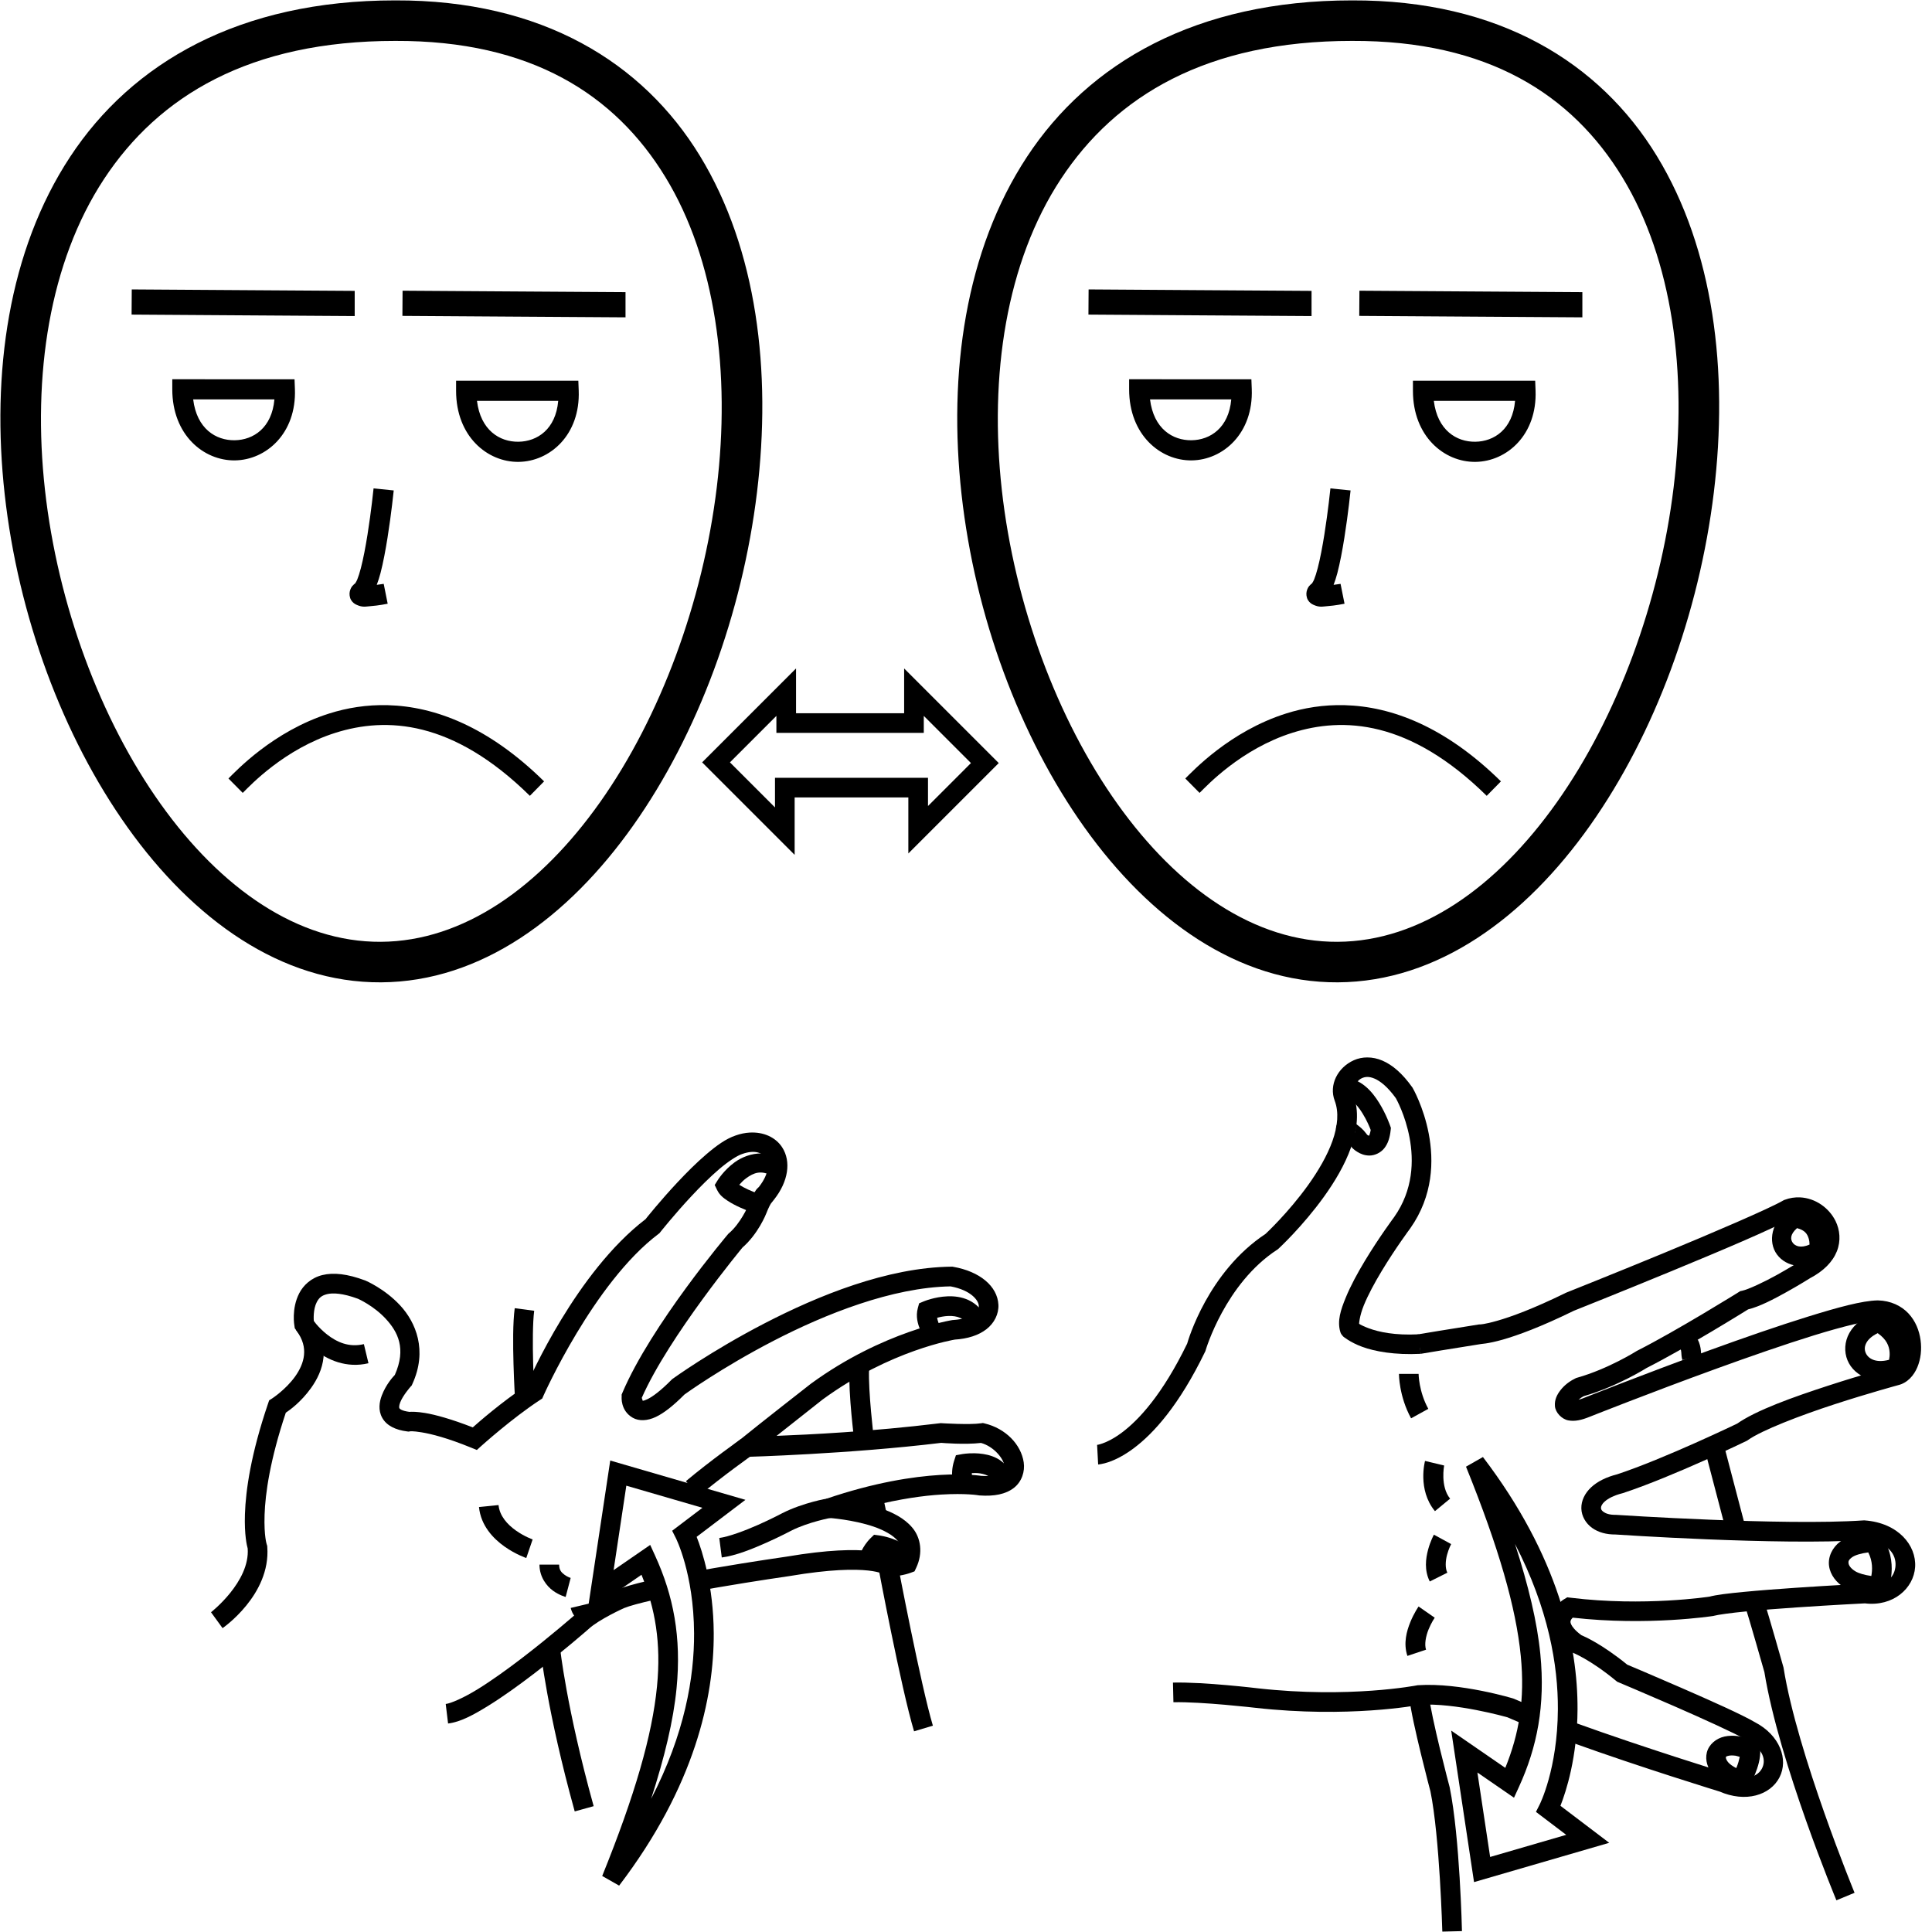 <?xml version="1.0" encoding="UTF-8" standalone="no"?>
<!-- Created with Inkscape (http://www.inkscape.org/) -->

<svg
   xmlns:dc="http://purl.org/dc/elements/1.1/"
   xmlns:cc="http://creativecommons.org/ns#"
   xmlns:rdf="http://www.w3.org/1999/02/22-rdf-syntax-ns#"
   xmlns:svg="http://www.w3.org/2000/svg"
   xmlns="http://www.w3.org/2000/svg"
   xmlns:sodipodi="http://sodipodi.sourceforge.net/DTD/sodipodi-0.dtd"
   xmlns:inkscape="http://www.inkscape.org/namespaces/inkscape"
   width="1000"
   height="1000"
   viewBox="0 0 1000 1000"
   version="1.1"
   id="svg24300"
   inkscape:version="0.92.4 (5da689c313, 2019-01-14)"
   sodipodi:docname="Treinar.svg">
  <defs
     id="defs24294" />
  <sodipodi:namedview
     id="base"
     pagecolor="#ffffff"
     bordercolor="#666666"
     borderopacity="1.0"
     inkscape:pageopacity="0.0"
     inkscape:pageshadow="2"
     inkscape:zoom="0.70710678"
     inkscape:cx="429.28069"
     inkscape:cy="713.52419"
     inkscape:document-units="px"
     inkscape:current-layer="layer1"
     showgrid="false"
     units="px"
     inkscape:window-width="681"
     inkscape:window-height="706"
     inkscape:window-x="-7"
     inkscape:window-y="0"
     inkscape:window-maximized="0" />
  <g
     inkscape:label="Camada 1"
     inkscape:groupmode="layer"
     id="layer1"
     transform="translate(0,-32.417)">
    <path
       style="color:#000000;font-style:normal;font-variant:normal;font-weight:normal;font-stretch:normal;font-size:medium;line-height:normal;font-family:sans-serif;font-variant-ligatures:normal;font-variant-position:normal;font-variant-caps:normal;font-variant-numeric:normal;font-variant-alternates:normal;font-feature-settings:normal;text-indent:0;text-align:start;text-decoration:none;text-decoration-line:none;text-decoration-style:solid;text-decoration-color:#000000;letter-spacing:normal;word-spacing:normal;text-transform:none;writing-mode:lr-tb;direction:ltr;text-orientation:mixed;dominant-baseline:auto;baseline-shift:baseline;text-anchor:start;white-space:normal;shape-padding:0;clip-rule:nonzero;display:inline;overflow:visible;visibility:visible;opacity:1;isolation:auto;mix-blend-mode:normal;color-interpolation:sRGB;color-interpolation-filters:linearRGB;solid-color:#000000;solid-opacity:1;vector-effect:none;fill:#000000;fill-opacity:1;fill-rule:nonzero;stroke:none;stroke-width:10.172;stroke-linecap:butt;stroke-linejoin:miter;stroke-miterlimit:4;stroke-dasharray:none;stroke-dashoffset:0;stroke-opacity:1;color-rendering:auto;image-rendering:auto;shape-rendering:auto;text-rendering:auto;enable-background:accumulate"
       d="m 388,618.637 c -2.35,0.139 -4.778,0.632 -7.205,1.49 -5.116,1.716 -10.008,5.315 -15.135,9.688 -5.141,4.385 -10.35,9.601 -15.057,14.635 -9.066,9.695 -15.959,18.359 -16.48,19.016 -35.796,27.377 -59.905,82.224 -61.553,86.033 -13.208,8.838 -24.84,19.041 -27.859,21.732 -11.06,-4.3 -19.37,-6.577 -24.748,-7.463 -4.32,-0.712 -6.76,-0.653 -8.086,-0.572 -4.124,-0.543 -5.001,-1.609 -5.148,-1.871 -0.149,-0.265 -0.284,-1.198 0.4,-3 1.369,-3.604 5.363,-8.135 5.363,-8.135 l 0.576,-0.611 0.35,-0.764 c 7.995,-17.417 1.775,-31.997 -6.283,-40.703 -8.058,-8.706 -17.912,-12.844 -17.912,-12.844 l -0.111,-0.049 -0.115,-0.043 c -9.195,-3.431 -16.355,-4.211 -22.17,-2.781 -5.814,1.43 -9.844,5.339 -11.934,9.391 -4.179,8.103 -2.502,16.893 -2.502,16.893 l 0.188,1.24 0.742,1.014 c 3.602,4.912 4.413,9.01 4.025,12.904 -0.388,3.895 -2.192,7.714 -4.633,11.109 -4.882,6.79 -11.885,11.322 -11.885,11.322 l -1.516,0.961 -0.578,1.699 c -8.872,26.095 -11.553,44.833 -11.957,57.215 -0.353,10.819 1.03,16.315 1.424,17.76 1.253,17.258 -18.982,33.008 -18.982,33.008 l 5.982,8.227 c 0,0 24.964,-17.122 23.145,-41.988 l -0.045,-0.635 -0.201,-0.604 c 0,0 -1.521,-4.187 -1.154,-15.438 0.359,-11.023 2.806,-28.375 10.984,-52.844 2.088,-1.41 7.797,-5.449 13.043,-12.746 3.146,-4.375 5.87,-9.771 6.494,-16.039 0.577,-5.8 -0.95,-12.227 -5.025,-18.422 -0.083,-1.088 -0.418,-6.276 1.49,-9.975 1.057,-2.05 2.325,-3.438 5.324,-4.176 2.979,-0.733 8.113,-0.545 16.037,2.389 0.129,0.057 8.101,3.579 14.377,10.359 6.246,6.747 10.732,15.427 4.699,29.041 -1.022,1.077 -4.589,4.963 -6.75,10.652 -1.242,3.271 -2.019,7.573 0.24,11.594 2.259,4.021 6.881,6.262 12.875,7.012 l 0.736,0.092 0.73,-0.121 c 0,0 1.106,-0.31 6.107,0.514 5.002,0.824 13.254,2.891 25.557,7.912 l 2.959,1.207 2.371,-2.143 c 0,0 15.832,-14.249 30.205,-23.666 l 1.27,-0.834 0.607,-1.393 c 0,0 26.019,-58.507 59.533,-83.764 l 0.521,-0.393 0.406,-0.512 c 0,0 7.213,-9.11 16.295,-18.822 4.541,-4.856 9.544,-9.848 14.229,-13.844 4.685,-3.996 9.218,-6.937 11.793,-7.795 l 0.049,-0.016 0.049,-0.018 c 6.603,-2.349 10.471,-0.576 12.189,2.127 1.7,2.674 1.99,7.839 -3.531,14.936 -0.491,0.445 -0.979,0.869 -1.414,1.463 -1.217,1.662 -2.514,4.095 -4.242,8.512 l 0.027,-0.066 c 0,0 -3.904,8.979 -9.846,14.029 l -0.328,0.277 -0.275,0.33 c 0,0 -39.726,46.958 -54.551,81.93 l -0.424,0.998 0.021,1.084 c 0,0 -0.768,7.172 5.732,10.9 3.25,1.864 7.658,1.615 11.955,-0.426 4.166,-1.979 8.885,-5.64 14.848,-11.623 0.187,-0.135 19.144,-13.843 46.045,-27.762 26.874,-13.905 61.49,-27.683 91.674,-28.186 10.559,1.971 14.439,7.242 14.582,9.994 0.073,1.396 -0.343,2.638 -2.266,4.129 -1.923,1.491 -5.523,2.956 -11.045,3.289 l -0.246,0.014 -0.242,0.039 c 0,0 -35.746,5.656 -73.045,32.885 l -0.066,0.047 -0.065,0.051 c 0,0 -26.458,20.655 -36.412,28.766 l -11.58,9.436 14.934,-0.408 c 0,0 52.792,-1.446 100.6,-7.25 0.776,0.069 12.169,1.011 20.605,0.043 6.505,1.808 11.485,7.877 12.027,11.539 0.278,1.878 0.046,2.674 -1.281,3.699 -1.327,1.025 -4.636,2.226 -10.758,1.791 l 0.516,0.064 c 0,0 -8.02,-1.365 -21.848,-0.521 -13.828,0.844 -33.814,3.837 -58.775,12.342 l 1.324,9.891 c 0,0 12.651,0.864 23.316,4.545 5.333,1.84 9.972,4.464 12.166,7.111 1.856,2.238 2.539,4.209 1.312,7.771 -0.304,0.078 -0.251,0.093 -0.613,0.168 -1.572,0.325 -3.481,0.38 -4.221,0.193 -0.62,-0.341 -0.735,-0.503 -1.67,-0.834 -1.946,-0.69 -4.786,-1.398 -8.904,-1.842 -8.218,-0.886 -21.555,-0.735 -43.223,2.928 l -0.045,0.008 c -0.042,0.006 -17.576,2.51 -37.264,5.889 -3.041,0.522 -6.117,1.056 -9.181,1.601 -2.679,0.477 -0.347,5.137 -0.347,5.137 l -22.495,4.373 c 0,0 1.255,-5.357 -2.568,-4.474 -6.635,1.533 -12.294,3.115 -16.191,4.724 l -0.023,0.01 -0.023,0.01 c 0,0 -13.206,5.277 -21.195,12.652 l 0.094,-0.084 c 0,0 -12.846,11.276 -27.9,22.793 -7.527,5.758 -15.603,11.567 -22.773,15.99 -7.171,4.423 -13.782,7.315 -16.529,7.645 L 231.926,924.5 c 6.334,-0.76 13.01,-4.369 20.658,-9.086 7.648,-4.717 15.925,-10.687 23.615,-16.57 15.381,-11.767 28.43,-23.229 28.43,-23.229 l 0.047,-0.041 0.047,-0.043 c 5.356,-4.944 18.184,-10.723 18.24,-10.748 2.874,-1.185 8.457,-2.676 15.414,-4.255 3.278,-0.744 -0.551,-5.393 -0.551,-5.393 l 22.495,-4.373 c 0,0 -1.748,5.62 1.13,5.089 3.391,-0.626 6.794,-1.231 10.119,-1.802 19.545,-3.354 37.025,-5.852 37.025,-5.852 l 0.066,-0.01 0.064,-0.012 c 21.115,-3.579 33.634,-3.61 40.564,-2.863 3.465,0.374 5.531,0.938 6.594,1.314 1.063,0.377 0.643,0.191 0.643,0.191 l 0.824,0.639 1.01,0.262 c 3.448,0.899 6.506,0.414 8.875,-0.076 2.369,-0.49 4.186,-1.172 4.186,-1.172 l 1.934,-0.725 0.881,-1.869 c 3.623,-7.686 2.315,-15.509 -1.928,-20.627 -4.243,-5.118 -10.435,-8.079 -16.682,-10.234 -1.4,-0.483 -2.778,-0.774 -4.184,-1.172 14.512,-3.625 26.624,-5.289 35.621,-5.838 12.964,-0.791 19.475,0.389 19.475,0.389 l 0.258,0.045 0.26,0.018 c 7.613,0.541 13.501,-0.645 17.697,-3.887 4.196,-3.241 5.814,-8.588 5.125,-13.238 -1.377,-9.3 -9.376,-17.541 -20.184,-20.139 l -0.963,-0.232 -0.98,0.148 c -5.815,0.872 -20.289,-0.043 -20.289,-0.043 l -0.504,-0.037 -0.502,0.06 c -35.804,4.373 -67.67,5.865 -84.484,6.527 10.61,-8.38 23.735,-18.752 23.83,-18.826 35.345,-25.791 68.602,-31.031 68.602,-31.031 l -0.486,0.053 c 6.996,-0.421 12.598,-2.247 16.668,-5.402 4.07,-3.156 6.439,-7.917 6.189,-12.697 -0.498,-9.562 -9.641,-17.199 -23.379,-19.596 l -0.463,-0.082 -0.469,0.006 c -33.265,0.38 -69.048,15.011 -96.779,29.359 -27.731,14.348 -47.463,28.643 -47.463,28.643 l -0.344,0.248 -0.297,0.301 c -5.754,5.842 -9.962,8.844 -12.477,10.039 -2.515,1.195 -2.694,0.696 -2.531,0.789 0.209,0.12 -0.149,-0.751 -0.402,-1.461 13.979,-31.849 52.357,-78.092 52.357,-78.092 l -0.604,0.607 c 8.589,-7.301 12.678,-17.941 12.678,-17.941 l 0.014,-0.031 0.012,-0.033 c 1.334,-3.409 2.106,-4.64 2.574,-5.371 l 0.037,-0.002 1.404,-1.775 c 7.458,-9.421 8.867,-19.717 4.283,-26.926 -3.438,-5.407 -9.824,-8.178 -16.926,-7.758 z"
       id="path24324"
       inkscape:connector-curvature="0"
       sodipodi:nodetypes="ccscccccccccccsccssccccsscccsccccccscsscsccscsccccccccccccccccccccccccccccccsscsccscccccccccccccccsccscccccsccscccccccccssccssccccccccsccccccccccccsccscccccccccccccccsscccsccccccccccccccscc" />
    <path
       style="color:#000000;font-style:normal;font-variant:normal;font-weight:normal;font-stretch:normal;font-size:medium;line-height:normal;font-family:sans-serif;font-variant-ligatures:normal;font-variant-position:normal;font-variant-caps:normal;font-variant-numeric:normal;font-variant-alternates:normal;font-feature-settings:normal;text-indent:0;text-align:start;text-decoration:none;text-decoration-line:none;text-decoration-style:solid;text-decoration-color:#000000;letter-spacing:normal;word-spacing:normal;text-transform:none;writing-mode:lr-tb;direction:ltr;text-orientation:mixed;dominant-baseline:auto;baseline-shift:baseline;text-anchor:start;white-space:normal;shape-padding:0;clip-rule:nonzero;display:inline;overflow:visible;visibility:visible;opacity:1;isolation:auto;mix-blend-mode:normal;color-interpolation:sRGB;color-interpolation-filters:linearRGB;solid-color:#000000;solid-opacity:1;vector-effect:none;fill:#000000;fill-opacity:1;fill-rule:nonzero;stroke:none;stroke-width:10.172;stroke-linecap:butt;stroke-linejoin:miter;stroke-miterlimit:4;stroke-dasharray:none;stroke-dashoffset:0;stroke-opacity:1;color-rendering:auto;image-rendering:auto;shape-rendering:auto;text-rendering:auto;enable-background:accumulate"
       d="m 161.686,715.154 -8.529,5.539 c 0,0 3.628,5.624 9.975,10.557 6.347,4.932 16.103,9.531 27.586,6.775 l -2.373,-9.893 c -7.783,1.868 -14.081,-1.113 -18.973,-4.914 -4.892,-3.801 -7.686,-8.064 -7.686,-8.064 z"
       id="path24326"
       inkscape:connector-curvature="0" />
    <path
       style="color:#000000;font-style:normal;font-variant:normal;font-weight:normal;font-stretch:normal;font-size:medium;line-height:normal;font-family:sans-serif;font-variant-ligatures:normal;font-variant-position:normal;font-variant-caps:normal;font-variant-numeric:normal;font-variant-alternates:normal;font-feature-settings:normal;text-indent:0;text-align:start;text-decoration:none;text-decoration-line:none;text-decoration-style:solid;text-decoration-color:#000000;letter-spacing:normal;word-spacing:normal;text-transform:none;writing-mode:lr-tb;direction:ltr;text-orientation:mixed;dominant-baseline:auto;baseline-shift:baseline;text-anchor:start;white-space:normal;shape-padding:0;clip-rule:nonzero;display:inline;overflow:visible;visibility:visible;opacity:1;isolation:auto;mix-blend-mode:normal;color-interpolation:sRGB;color-interpolation-filters:linearRGB;solid-color:#000000;solid-opacity:1;vector-effect:none;fill:#000000;fill-opacity:1;fill-rule:nonzero;stroke:none;stroke-width:10.172;stroke-linecap:butt;stroke-linejoin:miter;stroke-miterlimit:4;stroke-dasharray:none;stroke-dashoffset:0;stroke-opacity:1;color-rendering:auto;image-rendering:auto;shape-rendering:auto;text-rendering:auto;enable-background:accumulate"
       d="m 383.502,777.254 c 0,0 -15.635,11.059 -28.465,21.795 l 6.527,7.803 c 12.344,-10.329 27.816,-21.297 27.816,-21.297 z"
       id="path24328"
       inkscape:connector-curvature="0" />
    <path
       style="color:#000000;font-style:normal;font-variant:normal;font-weight:normal;font-stretch:normal;font-size:medium;line-height:normal;font-family:sans-serif;font-variant-ligatures:normal;font-variant-position:normal;font-variant-caps:normal;font-variant-numeric:normal;font-variant-alternates:normal;font-feature-settings:normal;text-indent:0;text-align:start;text-decoration:none;text-decoration-line:none;text-decoration-style:solid;text-decoration-color:#000000;letter-spacing:normal;word-spacing:normal;text-transform:none;writing-mode:lr-tb;direction:ltr;text-orientation:mixed;dominant-baseline:auto;baseline-shift:baseline;text-anchor:start;white-space:normal;shape-padding:0;clip-rule:nonzero;display:inline;overflow:visible;visibility:visible;opacity:1;isolation:auto;mix-blend-mode:normal;color-interpolation:sRGB;color-interpolation-filters:linearRGB;solid-color:#000000;solid-opacity:1;vector-effect:none;fill:#000000;fill-opacity:1;fill-rule:nonzero;stroke:none;stroke-width:10.172;stroke-linecap:butt;stroke-linejoin:miter;stroke-miterlimit:4;stroke-dasharray:none;stroke-dashoffset:0;stroke-opacity:1;color-rendering:auto;image-rendering:auto;shape-rendering:auto;text-rendering:auto;enable-background:accumulate"
       d="m 428.428,808 c 0,0 -12.62,2.117 -23.49,7.623 l -0.045,0.023 -0.045,0.023 c 0,0 -5.412,2.877 -12.301,5.945 -6.889,3.069 -15.442,6.246 -20.248,6.859 l 1.287,10.09 c 7.267,-0.928 15.86,-4.431 23.1,-7.656 7.24,-3.225 12.938,-6.256 12.938,-6.256 l -0.09,0.045 c 8.909,-4.512 20.656,-6.68 20.656,-6.68 z"
       id="path24330"
       inkscape:connector-curvature="0" />
    <path
       style="color:#000000;font-style:normal;font-variant:normal;font-weight:normal;font-stretch:normal;font-size:medium;line-height:normal;font-family:sans-serif;font-variant-ligatures:normal;font-variant-position:normal;font-variant-caps:normal;font-variant-numeric:normal;font-variant-alternates:normal;font-feature-settings:normal;text-indent:0;text-align:start;text-decoration:none;text-decoration-line:none;text-decoration-style:solid;text-decoration-color:#000000;letter-spacing:normal;word-spacing:normal;text-transform:none;writing-mode:lr-tb;direction:ltr;text-orientation:mixed;dominant-baseline:auto;baseline-shift:baseline;text-anchor:start;white-space:normal;shape-padding:0;clip-rule:nonzero;display:inline;overflow:visible;visibility:visible;opacity:1;isolation:auto;mix-blend-mode:normal;color-interpolation:sRGB;color-interpolation-filters:linearRGB;solid-color:#000000;solid-opacity:1;vector-effect:none;fill:#000000;fill-opacity:1;fill-rule:nonzero;stroke:none;stroke-width:10.172;stroke-linecap:butt;stroke-linejoin:miter;stroke-miterlimit:4;stroke-dasharray:none;stroke-dashoffset:0;stroke-opacity:1;color-rendering:auto;image-rendering:auto;shape-rendering:auto;text-rendering:auto;enable-background:accumulate"
       d="m 394.5,629.424 c -5.593,-0.115 -10.631,1.993 -14.193,4.566 -5.699,4.118 -8.904,9.412 -8.904,9.412 l -1.471,2.371 1.211,2.514 c 1.336,2.776 3.34,4.224 5.393,5.596 2.053,1.372 4.289,2.511 6.408,3.479 4.239,1.936 8.102,3.184 8.102,3.184 l 3.145,-9.674 c 0,0 -3.402,-1.112 -7.02,-2.764 -1.645,-0.751 -3.238,-1.617 -4.531,-2.439 1.012,-1.122 2.108,-2.338 3.625,-3.434 3.791,-2.739 7.664,-4.445 13.623,-1.01 l 5.08,-8.812 c -3.555,-2.049 -7.111,-2.919 -10.467,-2.988 z"
       id="path24332"
       inkscape:connector-curvature="0" />
    <path
       style="color:#000000;font-style:normal;font-variant:normal;font-weight:normal;font-stretch:normal;font-size:medium;line-height:normal;font-family:sans-serif;font-variant-ligatures:normal;font-variant-position:normal;font-variant-caps:normal;font-variant-numeric:normal;font-variant-alternates:normal;font-feature-settings:normal;text-indent:0;text-align:start;text-decoration:none;text-decoration-line:none;text-decoration-style:solid;text-decoration-color:#000000;letter-spacing:normal;word-spacing:normal;text-transform:none;writing-mode:lr-tb;direction:ltr;text-orientation:mixed;dominant-baseline:auto;baseline-shift:baseline;text-anchor:start;white-space:normal;shape-padding:0;clip-rule:nonzero;display:inline;overflow:visible;visibility:visible;opacity:1;isolation:auto;mix-blend-mode:normal;color-interpolation:sRGB;color-interpolation-filters:linearRGB;solid-color:#000000;solid-opacity:1;vector-effect:none;fill:#000000;fill-opacity:1;fill-rule:nonzero;stroke:none;stroke-width:10.172;stroke-linecap:butt;stroke-linejoin:miter;stroke-miterlimit:4;stroke-dasharray:none;stroke-dashoffset:0;stroke-opacity:1;color-rendering:auto;image-rendering:auto;shape-rendering:auto;text-rendering:auto;enable-background:accumulate"
       d="m 490.387,703.393 c -6.796,0.271 -12.355,2.658 -12.355,2.658 l -2.289,0.953 -0.658,2.389 c -1.239,4.492 0.024,8.412 1.18,11.303 1.156,2.891 2.562,5.016 2.562,5.016 l 8.498,-5.59 c 0,0 -0.866,-1.326 -1.617,-3.203 -0.321,-0.803 -0.511,-1.639 -0.658,-2.416 1.598,-0.42 3.595,-0.86 5.744,-0.945 2.301,-0.092 4.542,0.221 6.275,1.031 1.733,0.81 3.1,1.962 4.234,4.555 l 9.318,-4.078 c -2.045,-4.673 -5.515,-7.949 -9.248,-9.693 -3.733,-1.744 -7.588,-2.114 -10.986,-1.979 z"
       id="path24334"
       inkscape:connector-curvature="0" />
    <path
       style="color:#000000;font-style:normal;font-variant:normal;font-weight:normal;font-stretch:normal;font-size:medium;line-height:normal;font-family:sans-serif;font-variant-ligatures:normal;font-variant-position:normal;font-variant-caps:normal;font-variant-numeric:normal;font-variant-alternates:normal;font-feature-settings:normal;text-indent:0;text-align:start;text-decoration:none;text-decoration-line:none;text-decoration-style:solid;text-decoration-color:#000000;letter-spacing:normal;word-spacing:normal;text-transform:none;writing-mode:lr-tb;direction:ltr;text-orientation:mixed;dominant-baseline:auto;baseline-shift:baseline;text-anchor:start;white-space:normal;shape-padding:0;clip-rule:nonzero;display:inline;overflow:visible;visibility:visible;opacity:1;isolation:auto;mix-blend-mode:normal;color-interpolation:sRGB;color-interpolation-filters:linearRGB;solid-color:#000000;solid-opacity:1;vector-effect:none;fill:#000000;fill-opacity:1;fill-rule:nonzero;stroke:none;stroke-width:10.172;stroke-linecap:butt;stroke-linejoin:miter;stroke-miterlimit:4;stroke-dasharray:none;stroke-dashoffset:0;stroke-opacity:1;color-rendering:auto;image-rendering:auto;shape-rendering:auto;text-rendering:auto;enable-background:accumulate"
       d="m 504.688,784.629 c -3.965,-0.1 -6.914,0.473 -6.914,0.473 l -2.986,0.543 -0.939,2.887 c -2.402,7.377 0.023,14.008 0.023,14.008 l 9.627,-3.287 c 0,0 -0.541,-1.95 -0.475,-4.357 1.324,-0.043 2.778,-0.086 4.338,0.156 1.912,0.297 3.644,0.91 4.75,1.715 1.106,0.804 1.773,1.608 2.111,3.578 l 10.025,-1.723 c -0.753,-4.388 -3.203,-7.936 -6.154,-10.082 -2.951,-2.146 -6.221,-3.081 -9.174,-3.539 -1.476,-0.229 -2.911,-0.338 -4.232,-0.371 z"
       id="path24336"
       inkscape:connector-curvature="0" />
    <path
       style="color:#000000;font-style:normal;font-variant:normal;font-weight:normal;font-stretch:normal;font-size:medium;line-height:normal;font-family:sans-serif;font-variant-ligatures:normal;font-variant-position:normal;font-variant-caps:normal;font-variant-numeric:normal;font-variant-alternates:normal;font-feature-settings:normal;text-indent:0;text-align:start;text-decoration:none;text-decoration-line:none;text-decoration-style:solid;text-decoration-color:#000000;letter-spacing:normal;word-spacing:normal;text-transform:none;writing-mode:lr-tb;direction:ltr;text-orientation:mixed;dominant-baseline:auto;baseline-shift:baseline;text-anchor:start;white-space:normal;shape-padding:0;clip-rule:nonzero;display:inline;overflow:visible;visibility:visible;opacity:1;isolation:auto;mix-blend-mode:normal;color-interpolation:sRGB;color-interpolation-filters:linearRGB;solid-color:#000000;solid-opacity:1;vector-effect:none;fill:#000000;fill-opacity:1;fill-rule:nonzero;stroke:none;stroke-width:10.172;stroke-linecap:butt;stroke-linejoin:miter;stroke-miterlimit:4;stroke-dasharray:none;stroke-dashoffset:0;stroke-opacity:1;color-rendering:auto;image-rendering:auto;shape-rendering:auto;text-rendering:auto;enable-background:accumulate"
       d="m 452.424,826.803 -1.771,1.719 c -4.319,4.188 -6.025,9.707 -6.025,9.707 l 9.551,3.5 c 0,0 1.016,-2.017 2.17,-3.854 0.993,0.257 2.052,0.526 3.113,0.977 1.36,0.577 2.47,1.338 2.867,1.779 0.397,0.441 0.312,0.102 0.223,0.566 l 9.986,1.93 c 0.682,-3.532 -0.685,-7.116 -2.646,-9.297 -1.962,-2.181 -4.285,-3.421 -6.455,-4.342 -4.34,-1.842 -8.566,-2.357 -8.566,-2.357 z"
       id="path24338"
       inkscape:connector-curvature="0" />
    <path
       style="color:#000000;font-style:normal;font-variant:normal;font-weight:normal;font-stretch:normal;font-size:medium;line-height:normal;font-family:sans-serif;font-variant-ligatures:normal;font-variant-position:normal;font-variant-caps:normal;font-variant-numeric:normal;font-variant-alternates:normal;font-feature-settings:normal;text-indent:0;text-align:start;text-decoration:none;text-decoration-line:none;text-decoration-style:solid;text-decoration-color:#000000;letter-spacing:normal;word-spacing:normal;text-transform:none;writing-mode:lr-tb;direction:ltr;text-orientation:mixed;dominant-baseline:auto;baseline-shift:baseline;text-anchor:start;white-space:normal;shape-padding:0;clip-rule:nonzero;display:inline;overflow:visible;visibility:visible;opacity:1;isolation:auto;mix-blend-mode:normal;color-interpolation:sRGB;color-interpolation-filters:linearRGB;solid-color:#000000;solid-opacity:1;vector-effect:none;fill:#000000;fill-opacity:1;fill-rule:nonzero;stroke:none;stroke-width:10.172;stroke-linecap:butt;stroke-linejoin:miter;stroke-miterlimit:4;stroke-dasharray:none;stroke-dashoffset:0;stroke-opacity:1;color-rendering:auto;image-rendering:auto;shape-rendering:auto;text-rendering:auto;enable-background:accumulate"
       d="m 258.041,811.436 -10.121,1.012 c 0.975,9.75 7.506,16.412 13.229,20.469 5.723,4.057 11.25,5.928 11.25,5.928 l 3.291,-9.623 c 0,0 -4.234,-1.468 -8.658,-4.604 -4.424,-3.136 -8.424,-7.518 -8.99,-13.182 z"
       id="path24340"
       inkscape:connector-curvature="0" />
    <path
       style="color:#000000;font-style:normal;font-variant:normal;font-weight:normal;font-stretch:normal;font-size:medium;line-height:normal;font-family:sans-serif;font-variant-ligatures:normal;font-variant-position:normal;font-variant-caps:normal;font-variant-numeric:normal;font-variant-alternates:normal;font-feature-settings:normal;text-indent:0;text-align:start;text-decoration:none;text-decoration-line:none;text-decoration-style:solid;text-decoration-color:#000000;letter-spacing:normal;word-spacing:normal;text-transform:none;writing-mode:lr-tb;direction:ltr;text-orientation:mixed;dominant-baseline:auto;baseline-shift:baseline;text-anchor:start;white-space:normal;shape-padding:0;clip-rule:nonzero;display:inline;overflow:visible;visibility:visible;opacity:1;isolation:auto;mix-blend-mode:normal;color-interpolation:sRGB;color-interpolation-filters:linearRGB;solid-color:#000000;solid-opacity:1;vector-effect:none;fill:#000000;fill-opacity:1;fill-rule:nonzero;stroke:none;stroke-width:10.172;stroke-linecap:butt;stroke-linejoin:miter;stroke-miterlimit:4;stroke-dasharray:none;stroke-dashoffset:0;stroke-opacity:1;color-rendering:auto;image-rendering:auto;shape-rendering:auto;text-rendering:auto;enable-background:accumulate"
       d="m 279.232,842.252 c 0,6.413 3.673,11.055 6.951,13.471 3.278,2.416 6.602,3.266 6.602,3.266 l 2.59,-9.838 c 0,0 -1.556,-0.437 -3.158,-1.617 -1.602,-1.181 -2.812,-2.447 -2.812,-5.281 z"
       id="path24342"
       inkscape:connector-curvature="0" />
    <path
       style="color:#000000;font-style:normal;font-variant:normal;font-weight:normal;font-stretch:normal;font-size:medium;line-height:normal;font-family:sans-serif;font-variant-ligatures:normal;font-variant-position:normal;font-variant-caps:normal;font-variant-numeric:normal;font-variant-alternates:normal;font-feature-settings:normal;text-indent:0;text-align:start;text-decoration:none;text-decoration-line:none;text-decoration-style:solid;text-decoration-color:#000000;letter-spacing:normal;word-spacing:normal;text-transform:none;writing-mode:lr-tb;direction:ltr;text-orientation:mixed;dominant-baseline:auto;baseline-shift:baseline;text-anchor:start;white-space:normal;shape-padding:0;clip-rule:nonzero;display:inline;overflow:visible;visibility:visible;opacity:1;isolation:auto;mix-blend-mode:normal;color-interpolation:sRGB;color-interpolation-filters:linearRGB;solid-color:#000000;solid-opacity:1;vector-effect:none;fill:#000000;fill-opacity:1;fill-rule:nonzero;stroke:none;stroke-width:10.172;stroke-linecap:butt;stroke-linejoin:miter;stroke-miterlimit:4;stroke-dasharray:none;stroke-dashoffset:0;stroke-opacity:1;color-rendering:auto;image-rendering:auto;shape-rendering:auto;text-rendering:auto;enable-background:accumulate"
       d="m 305.291,862.328 -9.895,2.355 c 1.592,6.688 8.062,8.732 8.062,8.732 l 3.217,-9.65 c 0,0 -1.161,-0.497 -1.385,-1.438 z"
       id="path24344"
       inkscape:connector-curvature="0" />
    <path
       style="color:#000000;font-style:normal;font-variant:normal;font-weight:normal;font-stretch:normal;font-size:medium;line-height:normal;font-family:sans-serif;font-variant-ligatures:normal;font-variant-position:normal;font-variant-caps:normal;font-variant-numeric:normal;font-variant-alternates:normal;font-feature-settings:normal;text-indent:0;text-align:start;text-decoration:none;text-decoration-line:none;text-decoration-style:solid;text-decoration-color:#000000;letter-spacing:normal;word-spacing:normal;text-transform:none;writing-mode:lr-tb;direction:ltr;text-orientation:mixed;dominant-baseline:auto;baseline-shift:baseline;text-anchor:start;white-space:normal;shape-padding:0;clip-rule:nonzero;display:inline;overflow:visible;visibility:visible;opacity:1;isolation:auto;mix-blend-mode:normal;color-interpolation:sRGB;color-interpolation-filters:linearRGB;solid-color:#000000;solid-opacity:1;vector-effect:none;fill:#000000;fill-opacity:1;fill-rule:nonzero;stroke:none;stroke-width:10.172;stroke-linecap:butt;stroke-linejoin:miter;stroke-miterlimit:4;stroke-dasharray:none;stroke-dashoffset:0;stroke-opacity:1;color-rendering:auto;image-rendering:auto;shape-rendering:auto;text-rendering:auto;enable-background:accumulate"
       d="m 289.865,885.201 -10.115,1.062 c 0,0 3.378,32.014 17.723,83.74 l 9.803,-2.719 c -14.167,-51.086 -17.41,-82.084 -17.41,-82.084 z"
       id="path24346"
       inkscape:connector-curvature="0" />
    <path
       style="color:#000000;font-style:normal;font-variant:normal;font-weight:normal;font-stretch:normal;font-size:medium;line-height:normal;font-family:sans-serif;font-variant-ligatures:normal;font-variant-position:normal;font-variant-caps:normal;font-variant-numeric:normal;font-variant-alternates:normal;font-feature-settings:normal;text-indent:0;text-align:start;text-decoration:none;text-decoration-line:none;text-decoration-style:solid;text-decoration-color:#000000;letter-spacing:normal;word-spacing:normal;text-transform:none;writing-mode:lr-tb;direction:ltr;text-orientation:mixed;dominant-baseline:auto;baseline-shift:baseline;text-anchor:start;white-space:normal;shape-padding:0;clip-rule:nonzero;display:inline;overflow:visible;visibility:visible;opacity:1;isolation:auto;mix-blend-mode:normal;color-interpolation:sRGB;color-interpolation-filters:linearRGB;solid-color:#000000;solid-opacity:1;vector-effect:none;fill:#000000;fill-opacity:1;fill-rule:nonzero;stroke:none;stroke-width:10.172;stroke-linecap:butt;stroke-linejoin:miter;stroke-miterlimit:4;stroke-dasharray:none;stroke-dashoffset:0;stroke-opacity:1;color-rendering:auto;image-rendering:auto;shape-rendering:auto;text-rendering:auto;enable-background:accumulate"
       d="m 464.641,841.854 -9.994,1.889 c 0,0 11.647,62.054 18.471,84.799 l 9.742,-2.922 c -6.254,-20.848 -18.219,-83.766 -18.219,-83.766 z"
       id="path24348"
       inkscape:connector-curvature="0" />
    <path
       style="color:#000000;font-style:normal;font-variant:normal;font-weight:normal;font-stretch:normal;font-size:medium;line-height:normal;font-family:sans-serif;font-variant-ligatures:normal;font-variant-position:normal;font-variant-caps:normal;font-variant-numeric:normal;font-variant-alternates:normal;font-feature-settings:normal;text-indent:0;text-align:start;text-decoration:none;text-decoration-line:none;text-decoration-style:solid;text-decoration-color:#000000;letter-spacing:normal;word-spacing:normal;text-transform:none;writing-mode:lr-tb;direction:ltr;text-orientation:mixed;dominant-baseline:auto;baseline-shift:baseline;text-anchor:start;white-space:normal;shape-padding:0;clip-rule:nonzero;display:inline;overflow:visible;visibility:visible;opacity:1;isolation:auto;mix-blend-mode:normal;color-interpolation:sRGB;color-interpolation-filters:linearRGB;solid-color:#000000;solid-opacity:1;vector-effect:none;fill:#000000;fill-opacity:1;fill-rule:nonzero;stroke:none;stroke-width:10.172;stroke-linecap:butt;stroke-linejoin:miter;stroke-miterlimit:4;stroke-dasharray:none;stroke-dashoffset:0;stroke-opacity:1;color-rendering:auto;image-rendering:auto;shape-rendering:auto;text-rendering:auto;enable-background:accumulate"
       d="m 707.775,579.738 c -2.519,-0.004 -4.91,0.509 -7.014,1.449 -8.414,3.759 -13.027,12.846 -9.898,21.012 l -0.016,-0.041 c 2.219,5.941 1.579,13.067 -1.148,20.77 -2.727,7.702 -7.494,15.76 -12.672,22.969 -10.248,14.269 -21.748,24.957 -21.988,25.18 -29.801,19.718 -40.048,54.978 -40.561,56.795 -12.799,26.375 -25.044,39.491 -33.711,45.98 -4.345,3.254 -7.799,4.858 -10.051,5.656 -2.252,0.799 -2.859,0.768 -2.859,0.768 l 0.543,10.158 c 0,0 2.494,-0.196 5.715,-1.338 3.221,-1.142 7.612,-3.255 12.748,-7.102 10.273,-7.692 23.501,-22.271 36.873,-49.895 l 0.195,-0.402 0.121,-0.43 c 0,0 10.113,-34.533 37.061,-52.041 l 0.363,-0.236 0.316,-0.293 c 0,0 12.428,-11.456 23.496,-26.867 5.534,-7.705 10.783,-16.427 13.998,-25.508 3.215,-9.08 4.445,-18.74 1.09,-27.723 l -0.008,-0.019 -0.008,-0.019 c -0.538,-1.404 1.117,-6.552 4.551,-8.086 1.717,-0.767 3.68,-1.009 6.619,0.258 2.898,1.25 6.734,4.235 10.959,10.098 0.313,0.552 18.889,33.483 -0.842,61.484 l 0.082,-0.111 c 0,0 -7.898,10.574 -15.344,22.943 -3.723,6.184 -7.349,12.819 -9.881,19.029 -2.532,6.21 -4.451,11.862 -2.771,17.637 l 9.768,-2.842 c -0.278,-0.955 0.223,-5.563 2.422,-10.955 2.199,-5.392 5.614,-11.703 9.178,-17.623 7.127,-11.84 14.781,-22.107 14.781,-22.107 l 0.041,-0.055 0.039,-0.057 c 23.796,-33.77 1.25,-72.615 1.25,-72.615 l -0.123,-0.211 -0.141,-0.199 c -5.035,-7.065 -10.159,-11.5 -15.391,-13.756 -2.616,-1.128 -5.264,-1.65 -7.783,-1.654 z"
       id="path24895"
       inkscape:connector-curvature="0" />
    <path
       style="color:#000000;font-style:normal;font-variant:normal;font-weight:normal;font-stretch:normal;font-size:medium;line-height:normal;font-family:sans-serif;font-variant-ligatures:normal;font-variant-position:normal;font-variant-caps:normal;font-variant-numeric:normal;font-variant-alternates:normal;font-feature-settings:normal;text-indent:0;text-align:start;text-decoration:none;text-decoration-line:none;text-decoration-style:solid;text-decoration-color:#000000;letter-spacing:normal;word-spacing:normal;text-transform:none;writing-mode:lr-tb;direction:ltr;text-orientation:mixed;dominant-baseline:auto;baseline-shift:baseline;text-anchor:start;white-space:normal;shape-padding:0;clip-rule:nonzero;display:inline;overflow:visible;visibility:visible;opacity:1;isolation:auto;mix-blend-mode:normal;color-interpolation:sRGB;color-interpolation-filters:linearRGB;solid-color:#000000;solid-opacity:1;vector-effect:none;fill:#000000;fill-opacity:1;fill-rule:nonzero;stroke:none;stroke-width:10.172;stroke-linecap:butt;stroke-linejoin:miter;stroke-miterlimit:4;stroke-dasharray:none;stroke-dashoffset:0;stroke-opacity:1;color-rendering:auto;image-rendering:auto;shape-rendering:auto;text-rendering:auto;enable-background:accumulate"
       d="m 702.039,716.627 -8.305,5.186 c 0.262,0.95 0.854,1.653 1.463,2.344 0,0 3.506,3.035 9.904,5.379 6.399,2.344 16.683,4.308 30.271,3.613 l -1.104,-10.094 c -12.341,0.631 -20.595,-1.212 -25.67,-3.07 -5.074,-1.859 -6.561,-3.357 -6.561,-3.357 z"
       id="path24897"
       inkscape:connector-curvature="0"
       sodipodi:nodetypes="cccccccc" />
    <path
       style="color:#000000;font-style:normal;font-variant:normal;font-weight:normal;font-stretch:normal;font-size:medium;line-height:normal;font-family:sans-serif;font-variant-ligatures:normal;font-variant-position:normal;font-variant-caps:normal;font-variant-numeric:normal;font-variant-alternates:normal;font-feature-settings:normal;text-indent:0;text-align:start;text-decoration:none;text-decoration-line:none;text-decoration-style:solid;text-decoration-color:#000000;letter-spacing:normal;word-spacing:normal;text-transform:none;writing-mode:lr-tb;direction:ltr;text-orientation:mixed;dominant-baseline:auto;baseline-shift:baseline;text-anchor:start;white-space:normal;shape-padding:0;clip-rule:nonzero;display:inline;overflow:visible;visibility:visible;opacity:1;isolation:auto;mix-blend-mode:normal;color-interpolation:sRGB;color-interpolation-filters:linearRGB;solid-color:#000000;solid-opacity:1;vector-effect:none;fill:#000000;fill-opacity:1;fill-rule:nonzero;stroke:none;stroke-width:10.172;stroke-linecap:butt;stroke-linejoin:miter;stroke-miterlimit:4;stroke-dasharray:none;stroke-dashoffset:0;stroke-opacity:1;color-rendering:auto;image-rendering:auto;shape-rendering:auto;text-rendering:auto;enable-background:accumulate"
       d="m 931.707,652.176 c -2.615,-0.122 -5.31,0.268 -7.977,1.27 l -0.393,0.146 -0.361,0.209 c -7.333,4.234 -36.112,16.594 -62.188,27.354 -26.075,10.759 -50.049,20.303 -50.049,20.303 l -0.182,0.074 -0.178,0.086 c -16.888,8.286 -28.279,12.381 -35.305,14.391 -7.026,2.01 -9.111,1.93 -9.111,1.93 h -0.381 l -0.377,0.059 c -13.399,2.076 -31.52,5.121 -31.52,5.121 l 1.686,10.031 c 0,0 18.11,-3.042 31.393,-5.1 l -0.756,0.061 c 0,0 4.126,-0.108 11.865,-2.322 7.703,-2.204 19.571,-6.513 36.76,-14.932 0.126,-0.05 23.958,-9.538 50.035,-20.299 25.708,-10.608 52.698,-21.965 62.703,-27.6 5.235,-1.921 11.275,1.295 13.58,5.951 1.157,2.338 1.419,4.76 0.361,7.414 -1.058,2.654 -3.64,5.8 -9.242,8.717 l -0.188,0.098 -0.178,0.111 c 0,0 -5.442,3.432 -12.039,7.096 -6.597,3.664 -14.797,7.514 -17.994,8.168 l -0.896,0.184 -0.775,0.484 c 0,0 -32.1,19.989 -52.553,30.346 l -0.223,0.113 -0.211,0.135 c 0,0 -14.553,9.189 -30.703,13.748 l -0.424,0.121 -0.398,0.189 c -3.23,1.552 -5.82,3.642 -7.691,6.016 -1.872,2.374 -3.24,5.044 -2.969,8.387 0.271,3.342 3.551,6.744 6.941,7.371 3.389,0.627 6.8,-0.143 10.998,-1.846 0.04,-0.016 31.283,-12.448 65.725,-24.953 17.232,-6.256 35.257,-12.526 50.488,-17.242 15.15,-4.691 28.01,-7.747 32.936,-7.885 4.085,0.126 6.558,1.477 8.459,3.508 1.922,2.053 3.181,5.028 3.615,8.203 0.434,3.176 -0.009,6.486 -0.953,8.746 -0.944,2.26 -2.074,3.147 -2.979,3.354 l -0.104,0.023 -0.1,0.027 c 0,0 -15.668,4.257 -33.521,10.072 -17.853,5.815 -37.502,12.732 -47.572,19.934 l 0.744,-0.441 c 0,0 -38.08,18.365 -62.57,26.443 l 0.357,-0.104 c -5.911,1.48 -10.46,3.773 -13.709,6.791 -3.249,3.018 -5.184,6.942 -5.082,10.951 0.102,4.009 2.304,7.719 5.553,10.057 3.249,2.338 7.476,3.496 12.26,3.42 l -0.42,-0.012 c 0,0 85.156,5.774 128.752,2.891 13.298,1.063 16.827,7.806 16.465,13.332 -0.364,5.554 -4.549,10.989 -15.248,9.33 l -0.514,-0.078 -0.52,0.025 c 0,0 -16.902,0.841 -35.297,2.09 -9.198,0.624 -18.768,1.349 -26.832,2.127 -8.064,0.778 -14.287,1.477 -18.211,2.557 l 0.562,-0.121 c 0,0 -33.959,5.288 -72.094,0.592 l -1.742,-0.215 -1.504,0.904 c 0,0 -4.488,2.397 -6.318,7.77 -0.915,2.686 -0.928,6.243 0.598,9.598 1.526,3.355 4.324,6.496 8.643,9.656 l 0.551,0.402 0.637,0.244 c 0,0 8.953,3.348 22.639,14.645 l 0.578,0.477 0.689,0.291 c 0,0 13.582,5.702 28.611,12.262 15.029,6.559 31.904,14.239 36.895,17.182 l 0.127,0.074 0.133,0.068 c 9.883,5.074 10.503,11.108 8.521,14.961 -1.982,3.853 -7.716,7.181 -18.07,2.596 l -0.277,-0.123 -0.287,-0.088 c 0,0 -42.59,-13.136 -77.953,-25.933 -2.893,-1.047 -2.467,4.572 -2.467,4.572 l -23.73,-8.739 c 0,0 2.002,-5.069 -0.002,-5.908 -2.153,-0.931 -3.962,-1.689 -5.934,-2.517 0,0 -27.327,-8.34 -49.248,-6.9 l -0.324,0.021 -0.318,0.061 c 0,0 -34.935,6.832 -82.377,1.523 -0.058,-0.007 -27.546,-3.336 -43.9,-2.961 l 0.234,10.17 c 14.659,-0.336 42.502,2.895 42.502,2.895 l 0.018,0.002 0.016,0.002 c 47.971,5.368 83.506,-1.291 84.938,-1.564 18.453,-1.174 44.808,6.292 45.381,6.455 2.174,0.963 4.504,1.956 6.962,2.97 1.963,0.81 2.054,-4.249 2.054,-4.249 l 23.73,8.739 c 0,0 -1.384,4.88 0.972,5.729 35.501,12.797 76.458,25.355 76.458,25.355 l -0.564,-0.211 c 13.721,6.077 26.498,1.967 31.236,-7.246 4.722,-9.181 0.307,-21.78 -12.793,-28.58 -6.752,-3.962 -22.817,-11.112 -37.861,-17.678 -14.804,-6.461 -27.633,-11.849 -28.164,-12.072 -13.218,-10.767 -22.346,-14.685 -23.742,-15.258 -3.253,-2.414 -4.724,-4.375 -5.252,-5.535 -0.538,-1.182 -0.412,-1.561 -0.227,-2.105 0.168,-0.493 0.601,-1.001 1.002,-1.428 38.803,4.404 72.602,-0.855 72.602,-0.855 l 0.285,-0.043 0.277,-0.076 c 1.963,-0.54 8.59,-1.478 16.488,-2.24 7.898,-0.762 17.401,-1.483 26.543,-2.104 18.24,-1.238 34.955,-2.072 35.033,-2.076 14.65,1.789 25.284,-7.755 26.006,-18.775 0.737,-11.264 -8.762,-22.868 -26.037,-24.164 l -0.363,-0.027 -0.363,0.025 c -41.602,2.835 -127.922,-2.869 -127.922,-2.869 l -0.211,-0.014 -0.211,0.002 c -3.027,0.048 -5.064,-0.72 -6.156,-1.506 -1.092,-0.786 -1.309,-1.397 -1.326,-2.057 -0.017,-0.659 0.229,-1.75 1.836,-3.242 1.607,-1.492 4.587,-3.206 9.258,-4.375 l 0.182,-0.045 0.176,-0.059 c 25.841,-8.523 63.814,-26.945 63.814,-26.945 l 0.391,-0.189 0.354,-0.252 c 7.145,-5.11 27.227,-12.812 44.805,-18.537 17.577,-5.725 33.039,-9.93 33.039,-9.93 l -0.203,0.051 c 4.983,-1.137 8.323,-5.088 10.104,-9.35 1.78,-4.261 2.313,-9.154 1.645,-14.045 -0.669,-4.891 -2.593,-9.848 -6.266,-13.773 -3.673,-3.925 -9.184,-6.583 -15.768,-6.74 l -0.117,-0.004 -0.117,0.004 c -7.975,0.175 -20.33,3.551 -35.828,8.35 -15.498,4.799 -33.63,11.108 -50.951,17.396 -34.642,12.577 -66.041,25.076 -66.041,25.076 l -0.016,0.006 -0.016,0.006 c -0.795,0.323 -1.259,0.384 -1.893,0.566 0.75,-0.654 1.636,-1.296 2.754,-1.844 17.69,-5.148 32.666,-14.701 32.666,-14.701 l -0.434,0.248 c 20.995,-10.631 51.821,-29.853 52.771,-30.445 6.132,-1.514 13.293,-5.312 19.791,-8.92 6.879,-3.82 12.527,-7.385 12.527,-7.385 l -0.365,0.209 c 7.163,-3.729 11.839,-8.569 13.992,-13.973 2.153,-5.404 1.577,-11.109 -0.693,-15.693 -3.405,-6.877 -10.518,-11.852 -18.361,-12.219 z"
       id="path24899"
       inkscape:connector-curvature="0"
       sodipodi:nodetypes="ccccscccscccccccscsccccccscccccccccccscssccsccccscccccsscccscccsscccccccccccccscccscccccccccccccccccccccccccccsccccccccsscsccccccccsccccccsccscscccssccccccccscccscc" />
    <path
       style="color:#000000;font-style:normal;font-variant:normal;font-weight:normal;font-stretch:normal;font-size:medium;line-height:normal;font-family:sans-serif;font-variant-ligatures:normal;font-variant-position:normal;font-variant-caps:normal;font-variant-numeric:normal;font-variant-alternates:normal;font-feature-settings:normal;text-indent:0;text-align:start;text-decoration:none;text-decoration-line:none;text-decoration-style:solid;text-decoration-color:#000000;letter-spacing:normal;word-spacing:normal;text-transform:none;writing-mode:lr-tb;direction:ltr;text-orientation:mixed;dominant-baseline:auto;baseline-shift:baseline;text-anchor:start;white-space:normal;shape-padding:0;clip-rule:nonzero;display:inline;overflow:visible;visibility:visible;opacity:1;isolation:auto;mix-blend-mode:normal;color-interpolation:sRGB;color-interpolation-filters:linearRGB;solid-color:#000000;solid-opacity:1;vector-effect:none;fill:#000000;fill-opacity:1;fill-rule:nonzero;stroke:none;stroke-width:10.172;stroke-linecap:butt;stroke-linejoin:miter;stroke-miterlimit:4;stroke-dasharray:none;stroke-dashoffset:0;stroke-opacity:1;color-rendering:auto;image-rendering:auto;shape-rendering:auto;text-rendering:auto;enable-background:accumulate"
       d="m 456.781,805.756 -9.955,2.096 2.057,9.762 9.953,-2.096 z"
       id="path24912"
       inkscape:connector-curvature="0" />
    <path
       style="color:#000000;font-style:normal;font-variant:normal;font-weight:normal;font-stretch:normal;font-size:medium;line-height:normal;font-family:sans-serif;font-variant-ligatures:normal;font-variant-position:normal;font-variant-caps:normal;font-variant-numeric:normal;font-variant-alternates:normal;font-feature-settings:normal;text-indent:0;text-align:start;text-decoration:none;text-decoration-line:none;text-decoration-style:solid;text-decoration-color:#000000;letter-spacing:normal;word-spacing:normal;text-transform:none;writing-mode:lr-tb;direction:ltr;text-orientation:mixed;dominant-baseline:auto;baseline-shift:baseline;text-anchor:start;white-space:normal;shape-padding:0;clip-rule:nonzero;display:inline;overflow:visible;visibility:visible;opacity:1;isolation:auto;mix-blend-mode:normal;color-interpolation:sRGB;color-interpolation-filters:linearRGB;solid-color:#000000;solid-opacity:1;vector-effect:none;fill:#000000;fill-opacity:1;fill-rule:nonzero;stroke:none;stroke-width:10.172;stroke-linecap:butt;stroke-linejoin:miter;stroke-miterlimit:4;stroke-dasharray:none;stroke-dashoffset:0;stroke-opacity:1;color-rendering:auto;image-rendering:auto;shape-rendering:auto;text-rendering:auto;enable-background:accumulate"
       d="m 439.654,740.768 c -0.559,13.412 2.479,36.867 2.479,36.867 l 10.094,-1.26 c 0,0 -2.877,-23.936 -2.408,-35.184 z"
       id="path24916"
       inkscape:connector-curvature="0" />
    <path
       style="color:#000000;font-style:normal;font-variant:normal;font-weight:normal;font-stretch:normal;font-size:medium;line-height:normal;font-family:sans-serif;font-variant-ligatures:normal;font-variant-position:normal;font-variant-caps:normal;font-variant-numeric:normal;font-variant-alternates:normal;font-feature-settings:normal;text-indent:0;text-align:start;text-decoration:none;text-decoration-line:none;text-decoration-style:solid;text-decoration-color:#000000;letter-spacing:normal;word-spacing:normal;text-transform:none;writing-mode:lr-tb;direction:ltr;text-orientation:mixed;dominant-baseline:auto;baseline-shift:baseline;text-anchor:start;white-space:normal;shape-padding:0;clip-rule:nonzero;display:inline;overflow:visible;visibility:visible;opacity:1;isolation:auto;mix-blend-mode:normal;color-interpolation:sRGB;color-interpolation-filters:linearRGB;solid-color:#000000;solid-opacity:1;vector-effect:none;fill:#000000;fill-opacity:1;fill-rule:nonzero;stroke:none;stroke-width:10.172;stroke-linecap:butt;stroke-linejoin:miter;stroke-miterlimit:4;stroke-dasharray:none;stroke-dashoffset:0;stroke-opacity:1;color-rendering:auto;image-rendering:auto;shape-rendering:auto;text-rendering:auto;enable-background:accumulate"
       d="m 266.422,709.529 c -1.01,7.573 -0.908,18.973 -0.633,28.809 0.275,9.836 0.779,17.951 0.779,17.951 l 10.152,-0.631 c 0,0 -0.494,-7.959 -0.764,-17.604 -0.27,-9.645 -0.26,-21.132 0.547,-27.182 z"
       id="path24918"
       inkscape:connector-curvature="0" />
    <path
       style="color:#000000;font-style:normal;font-variant:normal;font-weight:normal;font-stretch:normal;font-size:medium;line-height:normal;font-family:sans-serif;font-variant-ligatures:normal;font-variant-position:normal;font-variant-caps:normal;font-variant-numeric:normal;font-variant-alternates:normal;font-feature-settings:normal;text-indent:0;text-align:start;text-decoration:none;text-decoration-line:none;text-decoration-style:solid;text-decoration-color:#000000;letter-spacing:normal;word-spacing:normal;text-transform:none;writing-mode:lr-tb;direction:ltr;text-orientation:mixed;dominant-baseline:auto;baseline-shift:baseline;text-anchor:start;white-space:normal;shape-padding:0;clip-rule:nonzero;display:inline;overflow:visible;visibility:visible;opacity:1;isolation:auto;mix-blend-mode:normal;color-interpolation:sRGB;color-interpolation-filters:linearRGB;solid-color:#000000;solid-opacity:1;vector-effect:none;fill:#000000;fill-opacity:1;fill-rule:nonzero;stroke:none;stroke-width:10.172;stroke-linecap:butt;stroke-linejoin:miter;stroke-miterlimit:4;stroke-dasharray:none;stroke-dashoffset:0;stroke-opacity:1;color-rendering:auto;image-rendering:auto;shape-rendering:auto;text-rendering:auto;enable-background:accumulate"
       d="m 912.83,860.215 -9.668,3.162 c 2.014,6.157 10.031,34.333 10.084,34.518 7.63,46.956 37.275,118.119 37.275,118.119 l 9.398,-3.893 c 0,0 -29.631,-71.968 -36.727,-116.307 l -0.047,-0.297 -0.082,-0.289 c 0,0 -7.869,-27.783 -10.234,-35.014 z"
       id="path24920"
       inkscape:connector-curvature="0" />
    <path
       style="color:#000000;font-style:normal;font-variant:normal;font-weight:normal;font-stretch:normal;font-size:medium;line-height:normal;font-family:sans-serif;font-variant-ligatures:normal;font-variant-position:normal;font-variant-caps:normal;font-variant-numeric:normal;font-variant-alternates:normal;font-feature-settings:normal;text-indent:0;text-align:start;text-decoration:none;text-decoration-line:none;text-decoration-style:solid;text-decoration-color:#000000;letter-spacing:normal;word-spacing:normal;text-transform:none;writing-mode:lr-tb;direction:ltr;text-orientation:mixed;dominant-baseline:auto;baseline-shift:baseline;text-anchor:start;white-space:normal;shape-padding:0;clip-rule:nonzero;display:inline;overflow:visible;visibility:visible;opacity:1;isolation:auto;mix-blend-mode:normal;color-interpolation:sRGB;color-interpolation-filters:linearRGB;solid-color:#000000;solid-opacity:1;vector-effect:none;fill:#000000;fill-opacity:1;fill-rule:nonzero;stroke:none;stroke-width:10.172;stroke-linecap:butt;stroke-linejoin:miter;stroke-miterlimit:4;stroke-dasharray:none;stroke-dashoffset:0;stroke-opacity:1;color-rendering:auto;image-rendering:auto;shape-rendering:auto;text-rendering:auto;enable-background:accumulate"
       d="m 739.439,909.203 -10.113,1.09 c 0.764,7.096 3.528,19.142 6.119,29.826 2.561,10.558 4.895,19.323 4.951,19.533 4.808,23.555 6.143,72.559 6.143,72.559 l 10.168,-0.25 c 0,0 -1.075,-48.598 -6.355,-74.404 l -0.029,-0.146 -0.039,-0.143 c 0,0 -2.392,-8.989 -4.953,-19.547 -2.561,-10.558 -5.289,-22.927 -5.891,-28.518 z"
       id="path24924"
       inkscape:connector-curvature="0" />
    <path
       style="color:#000000;font-style:normal;font-variant:normal;font-weight:normal;font-stretch:normal;font-size:medium;line-height:normal;font-family:sans-serif;font-variant-ligatures:normal;font-variant-position:normal;font-variant-caps:normal;font-variant-numeric:normal;font-variant-alternates:normal;font-feature-settings:normal;text-indent:0;text-align:start;text-decoration:none;text-decoration-line:none;text-decoration-style:solid;text-decoration-color:#000000;letter-spacing:normal;word-spacing:normal;text-transform:none;writing-mode:lr-tb;direction:ltr;text-orientation:mixed;dominant-baseline:auto;baseline-shift:baseline;text-anchor:start;white-space:normal;shape-padding:0;clip-rule:nonzero;display:inline;overflow:visible;visibility:visible;opacity:1;isolation:auto;mix-blend-mode:normal;color-interpolation:sRGB;color-interpolation-filters:linearRGB;solid-color:#000000;solid-opacity:1;vector-effect:none;fill:#000000;fill-opacity:1;fill-rule:nonzero;stroke:none;stroke-width:10.172;stroke-linecap:butt;stroke-linejoin:miter;stroke-miterlimit:4;stroke-dasharray:none;stroke-dashoffset:0;stroke-opacity:1;color-rendering:auto;image-rendering:auto;shape-rendering:auto;text-rendering:auto;enable-background:accumulate"
       d="m 896.043,930.844 c -1.178,0.03 -2.312,0.161 -3.402,0.396 -4.362,0.941 -8.132,4.086 -9.172,8.217 -1.04,4.131 0.461,8.375 3.318,11.742 2.857,3.367 7.145,6.093 12.781,7.883 l 3.898,1.238 2.047,-3.543 c 0,0 1.492,-2.585 2.9,-6.09 1.408,-3.505 2.926,-7.992 2.672,-12.893 l -0.17,-3.254 -3.025,-1.207 c -4.379,-1.747 -8.314,-2.58 -11.848,-2.49 z m 2.295,10.332 c 0.584,0.08 1.469,0.437 2.154,0.6 -0.359,1.708 -0.869,3.508 -1.518,5.121 -0.164,0.408 -0.168,0.324 -0.328,0.693 -1.828,-0.995 -3.303,-2.028 -4.104,-2.971 -1.312,-1.546 -1.254,-2.51 -1.211,-2.68 0.043,-0.169 -0.118,-0.416 1.455,-0.756 0.787,-0.17 1.982,-0.223 3.551,-0.008 z"
       id="path24926"
       inkscape:connector-curvature="0" />
    <path
       style="color:#000000;font-style:normal;font-variant:normal;font-weight:normal;font-stretch:normal;font-size:medium;line-height:normal;font-family:sans-serif;font-variant-ligatures:normal;font-variant-position:normal;font-variant-caps:normal;font-variant-numeric:normal;font-variant-alternates:normal;font-feature-settings:normal;text-indent:0;text-align:start;text-decoration:none;text-decoration-line:none;text-decoration-style:solid;text-decoration-color:#000000;letter-spacing:normal;word-spacing:normal;text-transform:none;writing-mode:lr-tb;direction:ltr;text-orientation:mixed;dominant-baseline:auto;baseline-shift:baseline;text-anchor:start;white-space:normal;shape-padding:0;clip-rule:nonzero;display:inline;overflow:visible;visibility:visible;opacity:1;isolation:auto;mix-blend-mode:normal;color-interpolation:sRGB;color-interpolation-filters:linearRGB;solid-color:#000000;solid-opacity:1;vector-effect:none;fill:#000000;fill-opacity:1;fill-rule:nonzero;stroke:none;stroke-width:10.172;stroke-linecap:butt;stroke-linejoin:miter;stroke-miterlimit:4;stroke-dasharray:none;stroke-dashoffset:0;stroke-opacity:1;color-rendering:auto;image-rendering:auto;shape-rendering:auto;text-rendering:auto;enable-background:accumulate"
       d="m 972.123,825.25 -2.676,0.1 c -7.199,0.264 -12.845,1.931 -16.932,4.971 -4.087,3.039 -6.43,7.897 -5.801,12.6 0.629,4.702 3.782,8.701 8.221,11.426 4.439,2.725 10.286,4.333 17.373,4.48 l 3.461,0.072 1.336,-3.193 c 0,0 6.379,-15.146 -3.387,-28.305 z m -5.115,10.684 c 2.379,4.652 2.158,9.139 1.582,12.211 -3.515,-0.506 -6.49,-1.338 -8.332,-2.469 -2.52,-1.547 -3.335,-3.165 -3.461,-4.105 -0.126,-0.94 -0.01,-1.75 1.789,-3.088 1.443,-1.073 4.455,-2.036 8.422,-2.549 z"
       id="path24928"
       inkscape:connector-curvature="0" />
    <path
       style="color:#000000;font-style:normal;font-variant:normal;font-weight:normal;font-stretch:normal;font-size:medium;line-height:normal;font-family:sans-serif;font-variant-ligatures:normal;font-variant-position:normal;font-variant-caps:normal;font-variant-numeric:normal;font-variant-alternates:normal;font-feature-settings:normal;text-indent:0;text-align:start;text-decoration:none;text-decoration-line:none;text-decoration-style:solid;text-decoration-color:#000000;letter-spacing:normal;word-spacing:normal;text-transform:none;writing-mode:lr-tb;direction:ltr;text-orientation:mixed;dominant-baseline:auto;baseline-shift:baseline;text-anchor:start;white-space:normal;shape-padding:0;clip-rule:nonzero;display:inline;overflow:visible;visibility:visible;opacity:1;isolation:auto;mix-blend-mode:normal;color-interpolation:sRGB;color-interpolation-filters:linearRGB;solid-color:#000000;solid-opacity:1;vector-effect:none;fill:#000000;fill-opacity:1;fill-rule:nonzero;stroke:none;stroke-width:10.172;stroke-linecap:butt;stroke-linejoin:miter;stroke-miterlimit:4;stroke-dasharray:none;stroke-dashoffset:0;stroke-opacity:1;color-rendering:auto;image-rendering:auto;shape-rendering:auto;text-rendering:auto;enable-background:accumulate"
       d="m 972.949,711.098 -2.191,0.785 c -6.394,2.29 -11.009,5.981 -13.529,10.484 -2.52,4.504 -2.774,9.733 -0.971,14.117 3.606,8.768 15.017,13.452 27.451,8.715 l 2.006,-0.764 0.852,-1.969 c 0,0 2.11,-4.805 1.631,-10.949 -0.479,-6.144 -3.997,-14.066 -13.223,-19.275 z m -1.047,11.363 c 4.734,3.328 5.914,6.762 6.154,9.848 0.123,1.578 -0.072,2.877 -0.279,3.936 -7.131,1.89 -10.938,-0.776 -12.111,-3.629 -0.652,-1.585 -0.656,-3.323 0.439,-5.281 0.891,-1.592 2.698,-3.369 5.797,-4.873 z"
       id="path24930"
       inkscape:connector-curvature="0" />
    <path
       style="color:#000000;font-style:normal;font-variant:normal;font-weight:normal;font-stretch:normal;font-size:medium;line-height:normal;font-family:sans-serif;font-variant-ligatures:normal;font-variant-position:normal;font-variant-caps:normal;font-variant-numeric:normal;font-variant-alternates:normal;font-feature-settings:normal;text-indent:0;text-align:start;text-decoration:none;text-decoration-line:none;text-decoration-style:solid;text-decoration-color:#000000;letter-spacing:normal;word-spacing:normal;text-transform:none;writing-mode:lr-tb;direction:ltr;text-orientation:mixed;dominant-baseline:auto;baseline-shift:baseline;text-anchor:start;white-space:normal;shape-padding:0;clip-rule:nonzero;display:inline;overflow:visible;visibility:visible;opacity:1;isolation:auto;mix-blend-mode:normal;color-interpolation:sRGB;color-interpolation-filters:linearRGB;solid-color:#000000;solid-opacity:1;vector-effect:none;fill:#000000;fill-opacity:1;fill-rule:nonzero;stroke:none;stroke-width:10.172;stroke-linecap:butt;stroke-linejoin:miter;stroke-miterlimit:4;stroke-dasharray:none;stroke-dashoffset:0;stroke-opacity:1;color-rendering:auto;image-rendering:auto;shape-rendering:auto;text-rendering:auto;enable-background:accumulate"
       d="m 927.492,657.238 -1.648,1.16 c -8.953,6.304 -10.928,16.76 -6.082,23.348 4.846,6.588 15.195,8.272 24.531,2.412 l 1.879,-1.18 0.414,-2.182 c 0,0 0.999,-4.84 -0.668,-10.256 -1.667,-5.416 -6.972,-11.677 -16.432,-13.02 z m 2.646,10.863 c 4.22,1.098 5.347,3.125 6.057,5.432 0.342,1.112 0.391,2.144 0.422,3.068 -4.632,2.054 -7.465,0.743 -8.66,-0.883 -1.22,-1.658 -1.609,-4.255 2.182,-7.617 z"
       id="path24932"
       inkscape:connector-curvature="0" />
    <path
       style="color:#000000;font-style:normal;font-variant:normal;font-weight:normal;font-stretch:normal;font-size:medium;line-height:normal;font-family:sans-serif;font-variant-ligatures:normal;font-variant-position:normal;font-variant-caps:normal;font-variant-numeric:normal;font-variant-alternates:normal;font-feature-settings:normal;text-indent:0;text-align:start;text-decoration:none;text-decoration-line:none;text-decoration-style:solid;text-decoration-color:#000000;letter-spacing:normal;word-spacing:normal;text-transform:none;writing-mode:lr-tb;direction:ltr;text-orientation:mixed;dominant-baseline:auto;baseline-shift:baseline;text-anchor:start;white-space:normal;shape-padding:0;clip-rule:nonzero;display:inline;overflow:visible;visibility:visible;opacity:1;isolation:auto;mix-blend-mode:normal;color-interpolation:sRGB;color-interpolation-filters:linearRGB;solid-color:#000000;solid-opacity:1;vector-effect:none;fill:#000000;fill-opacity:1;fill-rule:nonzero;stroke:none;stroke-width:10.172;stroke-linecap:butt;stroke-linejoin:miter;stroke-miterlimit:4;stroke-dasharray:none;stroke-dashoffset:0;stroke-opacity:1;color-rendering:auto;image-rendering:auto;shape-rendering:auto;text-rendering:auto;enable-background:accumulate"
       d="M 695.141,590.471 695.75,600.625 c 1.332,-0.08 2.703,0.432 4.422,1.859 1.719,1.427 3.516,3.703 5.012,6.111 2.443,3.934 3.78,7.353 4.293,8.719 -0.299,1.67 -0.676,2.669 -0.867,2.949 -0.151,-0.039 -0.379,-0.079 -0.699,-0.281 -0.416,-0.263 -0.692,-0.894 -0.291,-0.045 l -0.213,-0.449 -0.295,-0.4 c -1.636,-2.215 -3.572,-3.697 -5.109,-4.838 -0.768,-0.57 -1.444,-1.034 -1.859,-1.322 -0.208,-0.144 -0.367,-0.259 -0.332,-0.232 0.018,0.013 0.059,0.021 0.357,0.312 0.149,0.146 0.371,0.274 0.83,1.074 0.23,0.4 0.605,1.005 0.666,2.275 0.015,0.318 -0.061,1.061 -0.06,1.061 10e-5,-6.4e-4 -0.352,1.2 -0.352,1.199 4.9e-4,-0.001 -1.528,1.981 -1.527,1.98 l -6.277,-8.002 c -0.001,8.2e-4 -1.531,1.985 -1.531,1.986 -2.5e-4,5.6e-4 -0.351,1.201 -0.352,1.201 -10e-5,6.4e-4 -0.076,0.747 -0.06,1.066 0.062,1.276 0.438,1.887 0.672,2.295 0.468,0.816 0.708,0.967 0.883,1.139 0.351,0.343 0.476,0.418 0.607,0.518 0.263,0.199 0.45,0.325 0.676,0.482 0.452,0.314 1.003,0.694 1.6,1.137 1.193,0.885 2.54,2.106 2.988,2.713 l -0.508,-0.852 c 1.04,2.202 2.374,3.239 4.059,4.303 1.685,1.064 3.782,1.946 6.381,1.936 2.598,-0.011 5.675,-1.324 7.613,-3.742 1.938,-2.418 2.918,-5.524 3.33,-9.436 l 0.117,-1.119 -0.365,-1.066 c 0,0 -2.013,-5.936 -5.732,-11.926 -1.86,-2.995 -4.152,-6.079 -7.154,-8.572 -3.003,-2.493 -6.982,-4.46 -11.529,-4.188 z"
       id="path24934"
       inkscape:connector-curvature="0" />
    <path
       style="color:#000000;font-style:normal;font-variant:normal;font-weight:normal;font-stretch:normal;font-size:medium;line-height:normal;font-family:sans-serif;font-variant-ligatures:normal;font-variant-position:normal;font-variant-caps:normal;font-variant-numeric:normal;font-variant-alternates:normal;font-feature-settings:normal;text-indent:0;text-align:start;text-decoration:none;text-decoration-line:none;text-decoration-style:solid;text-decoration-color:#000000;letter-spacing:normal;word-spacing:normal;text-transform:none;writing-mode:lr-tb;direction:ltr;text-orientation:mixed;dominant-baseline:auto;baseline-shift:baseline;text-anchor:start;white-space:normal;shape-padding:0;clip-rule:nonzero;display:inline;overflow:visible;visibility:visible;opacity:1;isolation:auto;mix-blend-mode:normal;color-interpolation:sRGB;color-interpolation-filters:linearRGB;solid-color:#000000;solid-opacity:1;vector-effect:none;fill:#000000;fill-opacity:1;fill-rule:nonzero;stroke:none;stroke-width:20.973;stroke-linecap:butt;stroke-linejoin:miter;stroke-miterlimit:4;stroke-dasharray:none;stroke-dashoffset:0;stroke-opacity:1;color-rendering:auto;image-rendering:auto;shape-rendering:auto;text-rendering:auto;enable-background:accumulate"
       d="M 204.578,32.619 C 123.756,32.596 68.234,65.045 36.299,113.59 4.36,162.139 -4.551,225.534 2.43,288.285 9.41,351.037 32.312,413.423 66.125,460.801 c 33.813,47.378 79.337,80.383 131.117,80.074 51.755,-0.308 96.908,-33.66 130.521,-81.197 33.613,-47.538 56.475,-109.898 64.066,-172.494 7.592,-62.596 -0.014,-125.656 -29.508,-174.014 C 332.831,64.817 280.573,32.346 204.578,32.619 Z m 0.014,20.973 h 0.021 0.021 c 70.187,-0.258 113.721,27.769 139.783,70.5 26.063,42.731 33.772,101.348 26.59,160.566 -7.182,59.219 -29.183,118.808 -60.367,162.91 -31.184,44.102 -70.765,72.077 -113.523,72.332 -42.734,0.255 -82.589,-27.383 -113.92,-71.283 C 51.866,404.717 29.861,345.191 23.273,285.967 16.685,226.743 25.545,168.099 53.82,125.117 82.096,82.136 129.223,53.565 204.592,53.592 Z"
       id="path10-9"
       inkscape:connector-curvature="0" />
    <path
       style="color:#000000;font-style:normal;font-variant:normal;font-weight:normal;font-stretch:normal;font-size:medium;line-height:normal;font-family:sans-serif;font-variant-ligatures:normal;font-variant-position:normal;font-variant-caps:normal;font-variant-numeric:normal;font-variant-alternates:normal;font-feature-settings:normal;text-indent:0;text-align:start;text-decoration:none;text-decoration-line:none;text-decoration-style:solid;text-decoration-color:#000000;letter-spacing:normal;word-spacing:normal;text-transform:none;writing-mode:lr-tb;direction:ltr;text-orientation:mixed;dominant-baseline:auto;baseline-shift:baseline;text-anchor:start;white-space:normal;shape-padding:0;clip-rule:nonzero;display:inline;overflow:visible;visibility:visible;opacity:1;isolation:auto;mix-blend-mode:normal;color-interpolation:sRGB;color-interpolation-filters:linearRGB;solid-color:#000000;solid-opacity:1;vector-effect:none;fill:#000000;fill-opacity:1;fill-rule:nonzero;stroke:none;stroke-width:10.487;stroke-linecap:butt;stroke-linejoin:miter;stroke-miterlimit:4;stroke-dasharray:none;stroke-dashoffset:0;stroke-opacity:1;color-rendering:auto;image-rendering:auto;shape-rendering:auto;text-rendering:auto;enable-background:accumulate"
       d="m 193.359,285.211 c 0,0 -1.182,11.673 -3.139,23.934 -0.978,6.13 -2.156,12.408 -3.422,17.285 -0.633,2.439 -1.299,4.532 -1.893,5.977 -0.594,1.444 -1.36,2.199 -0.809,1.74 -1.16,0.967 -2.388,1.774 -3.031,4.346 -0.321,1.286 -0.139,3.202 0.682,4.539 0.821,1.337 1.888,1.991 2.695,2.371 3.227,1.519 4.884,0.936 7.078,0.785 4.389,-0.303 9.143,-1.281 9.143,-1.281 l -2.057,-10.283 c 0,0 -2.241,0.285 -3.598,0.508 0.695,-1.864 1.352,-3.811 1.938,-6.066 1.415,-5.451 2.621,-11.951 3.629,-18.268 2.016,-12.633 3.217,-24.529 3.217,-24.529 z"
       id="path971"
       inkscape:connector-curvature="0" />
    <path
       style="color:#000000;font-style:normal;font-variant:normal;font-weight:normal;font-stretch:normal;font-size:medium;line-height:normal;font-family:sans-serif;font-variant-ligatures:normal;font-variant-position:normal;font-variant-caps:normal;font-variant-numeric:normal;font-variant-alternates:normal;font-feature-settings:normal;text-indent:0;text-align:start;text-decoration:none;text-decoration-line:none;text-decoration-style:solid;text-decoration-color:#000000;letter-spacing:normal;word-spacing:normal;text-transform:none;writing-mode:lr-tb;direction:ltr;text-orientation:mixed;dominant-baseline:auto;baseline-shift:baseline;text-anchor:start;white-space:normal;shape-padding:0;clip-rule:nonzero;display:inline;overflow:visible;visibility:visible;opacity:1;isolation:auto;mix-blend-mode:normal;color-interpolation:sRGB;color-interpolation-filters:linearRGB;solid-color:#000000;solid-opacity:1;vector-effect:none;fill:#000000;fill-opacity:1;fill-rule:nonzero;stroke:none;stroke-width:20.973;stroke-linecap:butt;stroke-linejoin:miter;stroke-miterlimit:4;stroke-dasharray:none;stroke-dashoffset:0;stroke-opacity:1;color-rendering:auto;image-rendering:auto;shape-rendering:auto;text-rendering:auto;enable-background:accumulate"
       d="m 699.84,32.619 c -80.822,-0.023 -136.344,32.426 -168.279,80.971 -31.938,48.549 -40.85,111.944 -33.869,174.695 6.98,62.752 29.884,125.138 63.697,172.516 33.813,47.378 79.337,80.383 131.117,80.074 51.755,-0.308 96.908,-33.66 130.521,-81.197 33.613,-47.538 56.473,-109.898 64.064,-172.494 7.592,-62.596 -0.012,-125.656 -29.506,-174.014 C 828.095,64.817 775.835,32.346 699.84,32.619 Z m 0.014,20.973 h 0.021 0.021 c 70.187,-0.258 113.721,27.769 139.783,70.5 26.063,42.731 33.774,101.348 26.592,160.566 -7.182,59.219 -29.185,118.808 -60.369,162.91 -31.184,44.102 -70.763,72.077 -113.521,72.332 -42.734,0.255 -82.591,-27.383 -113.922,-71.283 -31.331,-43.9 -53.336,-103.426 -59.924,-162.65 -6.588,-59.224 2.271,-117.868 30.547,-160.85 28.275,-42.981 75.403,-71.553 150.771,-71.525 z"
       id="path10-9-7"
       inkscape:connector-curvature="0" />
    <path
       style="color:#000000;font-style:normal;font-variant:normal;font-weight:normal;font-stretch:normal;font-size:medium;line-height:normal;font-family:sans-serif;font-variant-ligatures:normal;font-variant-position:normal;font-variant-caps:normal;font-variant-numeric:normal;font-variant-alternates:normal;font-feature-settings:normal;text-indent:0;text-align:start;text-decoration:none;text-decoration-line:none;text-decoration-style:solid;text-decoration-color:#000000;letter-spacing:normal;word-spacing:normal;text-transform:none;writing-mode:lr-tb;direction:ltr;text-orientation:mixed;dominant-baseline:auto;baseline-shift:baseline;text-anchor:start;white-space:normal;shape-padding:0;clip-rule:nonzero;display:inline;overflow:visible;visibility:visible;opacity:1;isolation:auto;mix-blend-mode:normal;color-interpolation:sRGB;color-interpolation-filters:linearRGB;solid-color:#000000;solid-opacity:1;vector-effect:none;fill:#000000;fill-opacity:1;fill-rule:nonzero;stroke:none;stroke-width:10.487;stroke-linecap:butt;stroke-linejoin:miter;stroke-miterlimit:4;stroke-dasharray:none;stroke-dashoffset:0;stroke-opacity:1;color-rendering:auto;image-rendering:auto;shape-rendering:auto;text-rendering:auto;enable-background:accumulate"
       d="m 688.621,285.211 c 0,0 -1.182,11.673 -3.139,23.934 -0.978,6.13 -2.156,12.408 -3.422,17.285 -0.633,2.439 -1.297,4.532 -1.891,5.977 -0.594,1.444 -1.361,2.199 -0.811,1.74 -1.16,0.967 -2.388,1.774 -3.031,4.346 -0.321,1.286 -0.137,3.202 0.684,4.539 0.821,1.337 1.886,1.991 2.693,2.371 3.227,1.519 4.884,0.936 7.078,0.785 4.389,-0.303 9.143,-1.281 9.143,-1.281 l -2.057,-10.283 c 0,0 -2.241,0.285 -3.598,0.508 0.695,-1.864 1.354,-3.811 1.939,-6.066 1.415,-5.451 2.619,-11.951 3.627,-18.268 2.016,-12.633 3.217,-24.529 3.217,-24.529 z"
       id="path971-9"
       inkscape:connector-curvature="0" />
    <path
       style="color:#000000;font-style:normal;font-variant:normal;font-weight:normal;font-stretch:normal;font-size:medium;line-height:normal;font-family:sans-serif;font-variant-ligatures:normal;font-variant-position:normal;font-variant-caps:normal;font-variant-numeric:normal;font-variant-alternates:normal;font-feature-settings:normal;text-indent:0;text-align:start;text-decoration:none;text-decoration-line:none;text-decoration-style:solid;text-decoration-color:#000000;letter-spacing:normal;word-spacing:normal;text-transform:none;writing-mode:lr-tb;direction:ltr;text-orientation:mixed;dominant-baseline:auto;baseline-shift:baseline;text-anchor:start;white-space:normal;shape-padding:0;clip-rule:nonzero;display:inline;overflow:visible;visibility:visible;opacity:1;isolation:auto;mix-blend-mode:normal;color-interpolation:sRGB;color-interpolation-filters:linearRGB;solid-color:#000000;solid-opacity:1;vector-effect:none;fill:#000000;fill-opacity:1;fill-rule:nonzero;stroke:none;stroke-width:10.172;stroke-linecap:butt;stroke-linejoin:miter;stroke-miterlimit:4;stroke-dasharray:none;stroke-dashoffset:0;stroke-opacity:1;color-rendering:auto;image-rendering:auto;shape-rendering:auto;text-rendering:auto;enable-background:accumulate"
       d="m 724.094,743.535 c 0,0 -0.06,11.472 6.281,23.002 l 8.914,-4.902 c -4.961,-9.021 -5.023,-18.1 -5.023,-18.1 z"
       id="path25006"
       inkscape:connector-curvature="0" />
    <path
       style="color:#000000;font-style:normal;font-variant:normal;font-weight:normal;font-stretch:normal;font-size:medium;line-height:normal;font-family:sans-serif;font-variant-ligatures:normal;font-variant-position:normal;font-variant-caps:normal;font-variant-numeric:normal;font-variant-alternates:normal;font-feature-settings:normal;text-indent:0;text-align:start;text-decoration:none;text-decoration-line:none;text-decoration-style:solid;text-decoration-color:#000000;letter-spacing:normal;word-spacing:normal;text-transform:none;writing-mode:lr-tb;direction:ltr;text-orientation:mixed;dominant-baseline:auto;baseline-shift:baseline;text-anchor:start;white-space:normal;shape-padding:0;clip-rule:nonzero;display:inline;overflow:visible;visibility:visible;opacity:1;isolation:auto;mix-blend-mode:normal;color-interpolation:sRGB;color-interpolation-filters:linearRGB;solid-color:#000000;solid-opacity:1;vector-effect:none;fill:#000000;fill-opacity:1;fill-rule:nonzero;stroke:none;stroke-width:10.172;stroke-linecap:butt;stroke-linejoin:miter;stroke-miterlimit:4;stroke-dasharray:none;stroke-dashoffset:0;stroke-opacity:1;color-rendering:auto;image-rendering:auto;shape-rendering:auto;text-rendering:auto;enable-background:accumulate"
       d="m 737.594,788.588 c 0,0 -4.072,14.825 5.129,25.998 l 7.852,-6.467 c -5.184,-6.295 -3.09,-17.158 -3.09,-17.158 z"
       id="path25008"
       inkscape:connector-curvature="0" />
    <path
       style="color:#000000;font-style:normal;font-variant:normal;font-weight:normal;font-stretch:normal;font-size:medium;line-height:normal;font-family:sans-serif;font-variant-ligatures:normal;font-variant-position:normal;font-variant-caps:normal;font-variant-numeric:normal;font-variant-alternates:normal;font-feature-settings:normal;text-indent:0;text-align:start;text-decoration:none;text-decoration-line:none;text-decoration-style:solid;text-decoration-color:#000000;letter-spacing:normal;word-spacing:normal;text-transform:none;writing-mode:lr-tb;direction:ltr;text-orientation:mixed;dominant-baseline:auto;baseline-shift:baseline;text-anchor:start;white-space:normal;shape-padding:0;clip-rule:nonzero;display:inline;overflow:visible;visibility:visible;opacity:1;isolation:auto;mix-blend-mode:normal;color-interpolation:sRGB;color-interpolation-filters:linearRGB;solid-color:#000000;solid-opacity:1;vector-effect:none;fill:#000000;fill-opacity:1;fill-rule:nonzero;stroke:none;stroke-width:10.172;stroke-linecap:butt;stroke-linejoin:miter;stroke-miterlimit:4;stroke-dasharray:none;stroke-dashoffset:0;stroke-opacity:1;color-rendering:auto;image-rendering:auto;shape-rendering:auto;text-rendering:auto;enable-background:accumulate"
       d="m 742.184,826.76 c 0,0 -1.823,3.326 -3.018,7.805 -1.194,4.479 -2.048,10.574 0.879,16.428 l 9.098,-4.549 c -1.183,-2.366 -1.009,-6.03 -0.148,-9.258 0.861,-3.228 2.119,-5.555 2.119,-5.555 z"
       id="path25010"
       inkscape:connector-curvature="0" />
    <path
       style="color:#000000;font-style:normal;font-variant:normal;font-weight:normal;font-stretch:normal;font-size:medium;line-height:normal;font-family:sans-serif;font-variant-ligatures:normal;font-variant-position:normal;font-variant-caps:normal;font-variant-numeric:normal;font-variant-alternates:normal;font-feature-settings:normal;text-indent:0;text-align:start;text-decoration:none;text-decoration-line:none;text-decoration-style:solid;text-decoration-color:#000000;letter-spacing:normal;word-spacing:normal;text-transform:none;writing-mode:lr-tb;direction:ltr;text-orientation:mixed;dominant-baseline:auto;baseline-shift:baseline;text-anchor:start;white-space:normal;shape-padding:0;clip-rule:nonzero;display:inline;overflow:visible;visibility:visible;opacity:1;isolation:auto;mix-blend-mode:normal;color-interpolation:sRGB;color-interpolation-filters:linearRGB;solid-color:#000000;solid-opacity:1;vector-effect:none;fill:#000000;fill-opacity:1;fill-rule:nonzero;stroke:none;stroke-width:10.172;stroke-linecap:butt;stroke-linejoin:miter;stroke-miterlimit:4;stroke-dasharray:none;stroke-dashoffset:0;stroke-opacity:1;color-rendering:auto;image-rendering:auto;shape-rendering:auto;text-rendering:auto;enable-background:accumulate"
       d="m 734.254,863.934 c 0,0 -2.364,3.384 -4.262,8.055 -1.898,4.671 -3.703,10.995 -1.527,17.521 l 9.65,-3.217 c -0.907,-2.721 -0.141,-6.927 1.301,-10.477 1.442,-3.549 3.188,-6.074 3.188,-6.074 z"
       id="path25012"
       inkscape:connector-curvature="0" />
    <path
       style="color:#000000;font-style:normal;font-variant:normal;font-weight:normal;font-stretch:normal;font-size:medium;line-height:normal;font-family:sans-serif;font-variant-ligatures:normal;font-variant-position:normal;font-variant-caps:normal;font-variant-numeric:normal;font-variant-alternates:normal;font-feature-settings:normal;text-indent:0;text-align:start;text-decoration:none;text-decoration-line:none;text-decoration-style:solid;text-decoration-color:#000000;letter-spacing:normal;word-spacing:normal;text-transform:none;writing-mode:lr-tb;direction:ltr;text-orientation:mixed;dominant-baseline:auto;baseline-shift:baseline;text-anchor:start;white-space:normal;shape-padding:0;clip-rule:nonzero;display:inline;overflow:visible;visibility:visible;opacity:1;isolation:auto;mix-blend-mode:normal;color-interpolation:sRGB;color-interpolation-filters:linearRGB;solid-color:#000000;solid-opacity:1;vector-effect:none;fill:#000000;fill-opacity:1;fill-rule:nonzero;stroke:none;stroke-width:10.172;stroke-linecap:butt;stroke-linejoin:miter;stroke-miterlimit:4;stroke-dasharray:none;stroke-dashoffset:0;stroke-opacity:1;color-rendering:auto;image-rendering:auto;shape-rendering:auto;text-rendering:auto;enable-background:accumulate"
       d="m 892.564,781.422 -9.838,2.58 10.08,38.449 9.84,-2.58 z"
       id="path25014"
       inkscape:connector-curvature="0" />
    <path
       style="color:#000000;font-style:normal;font-variant:normal;font-weight:normal;font-stretch:normal;font-size:medium;line-height:normal;font-family:sans-serif;font-variant-ligatures:normal;font-variant-position:normal;font-variant-caps:normal;font-variant-numeric:normal;font-variant-alternates:normal;font-feature-settings:normal;text-indent:0;text-align:start;text-decoration:none;text-decoration-line:none;text-decoration-style:solid;text-decoration-color:#000000;letter-spacing:normal;word-spacing:normal;text-transform:none;writing-mode:lr-tb;direction:ltr;text-orientation:mixed;dominant-baseline:auto;baseline-shift:baseline;text-anchor:start;white-space:normal;shape-padding:0;clip-rule:nonzero;display:inline;overflow:visible;visibility:visible;opacity:1;isolation:auto;mix-blend-mode:normal;color-interpolation:sRGB;color-interpolation-filters:linearRGB;solid-color:#000000;solid-opacity:1;vector-effect:none;fill:#000000;fill-opacity:1;fill-rule:nonzero;stroke:none;stroke-width:10.172;stroke-linecap:butt;stroke-linejoin:miter;stroke-miterlimit:4;stroke-dasharray:none;stroke-dashoffset:0;stroke-opacity:1;color-rendering:auto;image-rendering:auto;shape-rendering:auto;text-rendering:auto;enable-background:accumulate"
       d="m 878.709,725.66 -9.031,4.682 c 0.42,0.81 0.465,1.135 0.543,1.939 0.078,0.804 0.045,2.211 0.562,4.105 l 9.814,-2.678 c -0.089,-0.328 -0.112,-0.981 -0.252,-2.414 -0.14,-1.433 -0.54,-3.519 -1.637,-5.635 z"
       id="path25018"
       inkscape:connector-curvature="0" />
    <path
       style="color:#000000;font-style:normal;font-variant:normal;font-weight:normal;font-stretch:normal;font-size:medium;line-height:normal;font-family:sans-serif;font-variant-ligatures:normal;font-variant-position:normal;font-variant-caps:normal;font-variant-numeric:normal;font-variant-alternates:normal;font-feature-settings:normal;text-indent:0;text-align:start;text-decoration:none;text-decoration-line:none;text-decoration-style:solid;text-decoration-color:#000000;letter-spacing:normal;word-spacing:normal;text-transform:none;writing-mode:lr-tb;direction:ltr;text-orientation:mixed;dominant-baseline:auto;baseline-shift:baseline;text-anchor:start;white-space:normal;shape-padding:0;clip-rule:nonzero;display:inline;overflow:visible;visibility:visible;opacity:1;isolation:auto;mix-blend-mode:normal;color-interpolation:sRGB;color-interpolation-filters:linearRGB;solid-color:#000000;solid-opacity:1;vector-effect:none;fill:#000000;fill-opacity:1;fill-rule:nonzero;stroke:none;stroke-width:10.172;stroke-linecap:butt;stroke-linejoin:miter;stroke-miterlimit:4;stroke-dasharray:none;stroke-dashoffset:0;stroke-opacity:1;color-rendering:auto;image-rendering:auto;shape-rendering:auto;text-rendering:auto;enable-background:accumulate"
       d="m 767.561,786.572 -8.76,4.99 c 16.97,41.949 25.891,72.921 28.352,97.99 2.22,22.618 -0.905,40.4 -8.014,57.91 l -27.992,-19.281 11.812,78.41 69.969,-20.338 -25.246,-19.154 c 2.939,-7.455 8.715,-25.175 8.844,-49.873 0.172,-33.137 -9.726,-79.166 -48.965,-130.654 z m 16.578,44.951 c 17.384,33.573 22.333,62.953 22.215,85.65 -0.162,31.085 -9.441,49.291 -9.441,49.291 l -1.908,3.783 15.662,11.883 -39.379,11.449 -6.588,-43.711 18.941,13.045 2.521,-5.506 c 9.495,-20.737 13.726,-42.222 11.113,-68.848 -1.617,-16.474 -6.13,-35.321 -13.137,-57.037 z"
       id="path25020"
       inkscape:connector-curvature="0" />
    <path
       style="color:#000000;font-style:normal;font-variant:normal;font-weight:normal;font-stretch:normal;font-size:medium;line-height:normal;font-family:sans-serif;font-variant-ligatures:normal;font-variant-position:normal;font-variant-caps:normal;font-variant-numeric:normal;font-variant-alternates:normal;font-feature-settings:normal;text-indent:0;text-align:start;text-decoration:none;text-decoration-line:none;text-decoration-style:solid;text-decoration-color:#000000;letter-spacing:normal;word-spacing:normal;text-transform:none;writing-mode:lr-tb;direction:ltr;text-orientation:mixed;dominant-baseline:auto;baseline-shift:baseline;text-anchor:start;white-space:normal;shape-padding:0;clip-rule:nonzero;display:inline;overflow:visible;visibility:visible;opacity:1;isolation:auto;mix-blend-mode:normal;color-interpolation:sRGB;color-interpolation-filters:linearRGB;solid-color:#000000;solid-opacity:1;vector-effect:none;fill:#000000;fill-opacity:1;fill-rule:nonzero;stroke:none;stroke-width:10.172;stroke-linecap:butt;stroke-linejoin:miter;stroke-miterlimit:4;stroke-dasharray:none;stroke-dashoffset:0;stroke-opacity:1;color-rendering:auto;image-rendering:auto;shape-rendering:auto;text-rendering:auto;enable-background:accumulate"
       d="m 412.033,378.406 -8.684,8.682 -39.924,39.924 47.881,47.881 v -29.717 h 58.852 v 28.99 L 516.947,427.375 467.979,378.406 v 23.176 H 412.033 Z m -10.172,24.557 v 8.791 h 76.289 v -8.791 l 24.412,24.412 -22.232,22.234 v -14.605 h -79.195 v 15.332 l -23.324,-23.324 z"
       id="path25022"
       inkscape:connector-curvature="0" />
    <path
       style="color:#000000;font-style:normal;font-variant:normal;font-weight:normal;font-stretch:normal;font-size:medium;line-height:normal;font-family:sans-serif;font-variant-ligatures:normal;font-variant-position:normal;font-variant-caps:normal;font-variant-numeric:normal;font-variant-alternates:normal;font-feature-settings:normal;text-indent:0;text-align:start;text-decoration:none;text-decoration-line:none;text-decoration-style:solid;text-decoration-color:#000000;letter-spacing:normal;word-spacing:normal;text-transform:none;writing-mode:lr-tb;direction:ltr;text-orientation:mixed;dominant-baseline:auto;baseline-shift:baseline;text-anchor:start;white-space:normal;shape-padding:0;clip-rule:nonzero;display:inline;overflow:visible;visibility:visible;opacity:1;isolation:auto;mix-blend-mode:normal;color-interpolation:sRGB;color-interpolation-filters:linearRGB;solid-color:#000000;solid-opacity:1;vector-effect:none;fill:#000000;fill-opacity:1;fill-rule:nonzero;stroke:none;stroke-width:10.172;stroke-linecap:butt;stroke-linejoin:miter;stroke-miterlimit:4;stroke-dasharray:none;stroke-dashoffset:0;stroke-opacity:1;color-rendering:auto;image-rendering:auto;shape-rendering:auto;text-rendering:auto;enable-background:accumulate"
       d="m 320.459,1008.41 -8.76,-4.99 c 16.97,-41.949 25.891,-72.921 28.352,-97.99 2.22,-22.618 -0.905,-40.4 -8.014,-57.91 l -27.992,19.281 11.812,-78.41 69.969,20.338 -25.246,19.154 c 2.939,7.455 8.715,25.175 8.844,49.873 0.172,33.137 -9.726,79.166 -48.965,130.654 z m 16.578,-44.951 c 17.384,-33.573 22.333,-62.953 22.215,-85.65 -0.162,-31.085 -9.441,-49.291 -9.441,-49.291 l -1.908,-3.783 15.662,-11.883 -39.379,-11.449 -6.588,43.711 18.941,-13.045 2.521,5.506 c 9.495,20.737 13.726,42.222 11.113,68.848 -1.617,16.474 -6.13,35.321 -13.137,57.037 z"
       id="path25020-5"
       inkscape:connector-curvature="0" />
    <path
       inkscape:connector-curvature="0"
       id="path1039-4-5-6-0"
       d="m 563.459,182.222 -0.086,13.028 c 0,0 28.367,0.19 56.98,0.378 28.613,0.189 56.684,0.377 58.502,0.377 v -13.03 c -0.157,0 -29.804,-0.188 -58.417,-0.377 -28.613,-0.189 -56.979,-0.377 -56.979,-0.377 z"
       style="color:#000000;font-style:normal;font-variant:normal;font-weight:normal;font-stretch:normal;font-size:medium;line-height:normal;font-family:sans-serif;font-variant-ligatures:normal;font-variant-position:normal;font-variant-caps:normal;font-variant-numeric:normal;font-variant-alternates:normal;font-feature-settings:normal;text-indent:0;text-align:start;text-decoration:none;text-decoration-line:none;text-decoration-style:solid;text-decoration-color:#000000;letter-spacing:normal;word-spacing:normal;text-transform:none;writing-mode:lr-tb;direction:ltr;text-orientation:mixed;dominant-baseline:auto;baseline-shift:baseline;text-anchor:start;white-space:normal;shape-padding:0;clip-rule:nonzero;display:inline;overflow:visible;visibility:visible;opacity:1;isolation:auto;mix-blend-mode:normal;color-interpolation:sRGB;color-interpolation-filters:linearRGB;solid-color:#000000;solid-opacity:1;vector-effect:none;fill:#000000;fill-opacity:1;fill-rule:nonzero;stroke:none;stroke-width:13.03;stroke-linecap:butt;stroke-linejoin:miter;stroke-miterlimit:4;stroke-dasharray:none;stroke-dashoffset:0;stroke-opacity:1;color-rendering:auto;image-rendering:auto;shape-rendering:auto;text-rendering:auto;enable-background:accumulate" />
    <path
       inkscape:connector-curvature="0"
       id="path1039-4-5-6-9-9"
       d="m 703.633,182.889 -0.086,13.028 c 0,0 28.367,0.19 56.98,0.378 28.613,0.189 56.684,0.377 58.502,0.377 v -13.03 c -0.157,0 -29.804,-0.188 -58.417,-0.377 -28.613,-0.189 -56.979,-0.377 -56.979,-0.377 z"
       style="color:#000000;font-style:normal;font-variant:normal;font-weight:normal;font-stretch:normal;font-size:medium;line-height:normal;font-family:sans-serif;font-variant-ligatures:normal;font-variant-position:normal;font-variant-caps:normal;font-variant-numeric:normal;font-variant-alternates:normal;font-feature-settings:normal;text-indent:0;text-align:start;text-decoration:none;text-decoration-line:none;text-decoration-style:solid;text-decoration-color:#000000;letter-spacing:normal;word-spacing:normal;text-transform:none;writing-mode:lr-tb;direction:ltr;text-orientation:mixed;dominant-baseline:auto;baseline-shift:baseline;text-anchor:start;white-space:normal;shape-padding:0;clip-rule:nonzero;display:inline;overflow:visible;visibility:visible;opacity:1;isolation:auto;mix-blend-mode:normal;color-interpolation:sRGB;color-interpolation-filters:linearRGB;solid-color:#000000;solid-opacity:1;vector-effect:none;fill:#000000;fill-opacity:1;fill-rule:nonzero;stroke:none;stroke-width:13.03;stroke-linecap:butt;stroke-linejoin:miter;stroke-miterlimit:4;stroke-dasharray:none;stroke-dashoffset:0;stroke-opacity:1;color-rendering:auto;image-rendering:auto;shape-rendering:auto;text-rendering:auto;enable-background:accumulate" />
    <path
       inkscape:connector-curvature="0"
       id="path1479-55"
       d="m 584.436,228.723 v 5.212 c 0,23.603 16.222,36.981 32.401,36.779 16.179,-0.202 31.959,-13.983 31.068,-36.981 l -0.194,-5.01 z m 10.813,10.424 h 42.048 c -1.279,14.739 -10.892,21.023 -20.589,21.144 -9.693,0.121 -19.595,-5.918 -21.458,-21.144 z"
       style="color:#000000;font-style:normal;font-variant:normal;font-weight:normal;font-stretch:normal;font-size:medium;line-height:normal;font-family:sans-serif;font-variant-ligatures:normal;font-variant-position:normal;font-variant-caps:normal;font-variant-numeric:normal;font-variant-alternates:normal;font-feature-settings:normal;text-indent:0;text-align:start;text-decoration:none;text-decoration-line:none;text-decoration-style:solid;text-decoration-color:#000000;letter-spacing:normal;word-spacing:normal;text-transform:none;writing-mode:lr-tb;direction:ltr;text-orientation:mixed;dominant-baseline:auto;baseline-shift:baseline;text-anchor:start;white-space:normal;shape-padding:0;clip-rule:nonzero;display:inline;overflow:visible;visibility:visible;opacity:1;isolation:auto;mix-blend-mode:normal;color-interpolation:sRGB;color-interpolation-filters:linearRGB;solid-color:#000000;solid-opacity:1;vector-effect:none;fill:#000000;fill-opacity:1;fill-rule:nonzero;stroke:none;stroke-width:10.424;stroke-linecap:butt;stroke-linejoin:miter;stroke-miterlimit:4;stroke-dasharray:none;stroke-dashoffset:0;stroke-opacity:1;color-rendering:auto;image-rendering:auto;shape-rendering:auto;text-rendering:auto;enable-background:accumulate" />
    <path
       inkscape:connector-curvature="0"
       id="path1479-5-3"
       d="m 731.333,229.493 v 5.212 c 0,23.603 16.221,36.981 32.4,36.779 16.179,-0.202 31.959,-13.983 31.068,-36.981 l -0.194,-5.01 z m 10.812,10.425 h 42.048 c -1.279,14.739 -10.892,21.023 -20.589,21.144 -9.694,0.121 -19.595,-5.918 -21.458,-21.144 z"
       style="color:#000000;font-style:normal;font-variant:normal;font-weight:normal;font-stretch:normal;font-size:medium;line-height:normal;font-family:sans-serif;font-variant-ligatures:normal;font-variant-position:normal;font-variant-caps:normal;font-variant-numeric:normal;font-variant-alternates:normal;font-feature-settings:normal;text-indent:0;text-align:start;text-decoration:none;text-decoration-line:none;text-decoration-style:solid;text-decoration-color:#000000;letter-spacing:normal;word-spacing:normal;text-transform:none;writing-mode:lr-tb;direction:ltr;text-orientation:mixed;dominant-baseline:auto;baseline-shift:baseline;text-anchor:start;white-space:normal;shape-padding:0;clip-rule:nonzero;display:inline;overflow:visible;visibility:visible;opacity:1;isolation:auto;mix-blend-mode:normal;color-interpolation:sRGB;color-interpolation-filters:linearRGB;solid-color:#000000;solid-opacity:1;vector-effect:none;fill:#000000;fill-opacity:1;fill-rule:nonzero;stroke:none;stroke-width:10.424;stroke-linecap:butt;stroke-linejoin:miter;stroke-miterlimit:4;stroke-dasharray:none;stroke-dashoffset:0;stroke-opacity:1;color-rendering:auto;image-rendering:auto;shape-rendering:auto;text-rendering:auto;enable-background:accumulate" />
    <path
       inkscape:connector-curvature="0"
       id="path29-8-7-35-3"
       d="m 696.012,397.411 c -10.954,-0.296 -21.136,1.403 -30.297,4.297 -14.657,4.629 -26.72,12.107 -35.633,18.891 -8.913,6.785 -14.912,13.119 -16.575,14.766 l 7.391,7.459 c 2.157,-2.137 7.311,-7.604 15.542,-13.87 8.232,-6.266 19.306,-13.088 32.436,-17.235 26.261,-8.294 60.671,-6.733 100.642,32.617 l 7.366,-7.482 c -28.934,-28.484 -56.773,-38.791 -80.873,-39.442 z"
       style="color:#000000;font-style:normal;font-variant:normal;font-weight:normal;font-stretch:normal;font-size:medium;line-height:normal;font-family:sans-serif;font-variant-ligatures:normal;font-variant-position:normal;font-variant-caps:normal;font-variant-numeric:normal;font-variant-alternates:normal;font-feature-settings:normal;text-indent:0;text-align:start;text-decoration:none;text-decoration-line:none;text-decoration-style:solid;text-decoration-color:#000000;letter-spacing:normal;word-spacing:normal;text-transform:none;writing-mode:lr-tb;direction:ltr;text-orientation:mixed;dominant-baseline:auto;baseline-shift:baseline;text-anchor:start;white-space:normal;shape-padding:0;clip-rule:nonzero;display:inline;overflow:visible;visibility:visible;opacity:1;isolation:auto;mix-blend-mode:normal;color-interpolation:sRGB;color-interpolation-filters:linearRGB;solid-color:#000000;solid-opacity:1;vector-effect:none;fill:#000000;fill-opacity:1;fill-rule:nonzero;stroke:none;stroke-width:10.5;stroke-linecap:butt;stroke-linejoin:miter;stroke-miterlimit:4;stroke-dasharray:none;stroke-dashoffset:0;stroke-opacity:1;color-rendering:auto;image-rendering:auto;shape-rendering:auto;text-rendering:auto;enable-background:accumulate" />
    <path
       inkscape:connector-curvature="0"
       id="path1039-4-5-6-0-6"
       d="m 68.197,182.222 -0.086,13.028 c 0,0 28.367,0.19 56.98,0.378 28.613,0.189 56.684,0.377 58.502,0.377 v -13.03 c -0.157,0 -29.804,-0.188 -58.417,-0.377 -28.613,-0.189 -56.979,-0.377 -56.979,-0.377 z"
       style="color:#000000;font-style:normal;font-variant:normal;font-weight:normal;font-stretch:normal;font-size:medium;line-height:normal;font-family:sans-serif;font-variant-ligatures:normal;font-variant-position:normal;font-variant-caps:normal;font-variant-numeric:normal;font-variant-alternates:normal;font-feature-settings:normal;text-indent:0;text-align:start;text-decoration:none;text-decoration-line:none;text-decoration-style:solid;text-decoration-color:#000000;letter-spacing:normal;word-spacing:normal;text-transform:none;writing-mode:lr-tb;direction:ltr;text-orientation:mixed;dominant-baseline:auto;baseline-shift:baseline;text-anchor:start;white-space:normal;shape-padding:0;clip-rule:nonzero;display:inline;overflow:visible;visibility:visible;opacity:1;isolation:auto;mix-blend-mode:normal;color-interpolation:sRGB;color-interpolation-filters:linearRGB;solid-color:#000000;solid-opacity:1;vector-effect:none;fill:#000000;fill-opacity:1;fill-rule:nonzero;stroke:none;stroke-width:13.03;stroke-linecap:butt;stroke-linejoin:miter;stroke-miterlimit:4;stroke-dasharray:none;stroke-dashoffset:0;stroke-opacity:1;color-rendering:auto;image-rendering:auto;shape-rendering:auto;text-rendering:auto;enable-background:accumulate" />
    <path
       inkscape:connector-curvature="0"
       id="path1039-4-5-6-9-9-1"
       d="m 208.371,182.889 -0.086,13.028 c 0,0 28.367,0.19 56.98,0.378 28.613,0.189 56.684,0.377 58.502,0.377 v -13.03 c -0.157,0 -29.804,-0.188 -58.417,-0.377 -28.613,-0.189 -56.979,-0.377 -56.979,-0.377 z"
       style="color:#000000;font-style:normal;font-variant:normal;font-weight:normal;font-stretch:normal;font-size:medium;line-height:normal;font-family:sans-serif;font-variant-ligatures:normal;font-variant-position:normal;font-variant-caps:normal;font-variant-numeric:normal;font-variant-alternates:normal;font-feature-settings:normal;text-indent:0;text-align:start;text-decoration:none;text-decoration-line:none;text-decoration-style:solid;text-decoration-color:#000000;letter-spacing:normal;word-spacing:normal;text-transform:none;writing-mode:lr-tb;direction:ltr;text-orientation:mixed;dominant-baseline:auto;baseline-shift:baseline;text-anchor:start;white-space:normal;shape-padding:0;clip-rule:nonzero;display:inline;overflow:visible;visibility:visible;opacity:1;isolation:auto;mix-blend-mode:normal;color-interpolation:sRGB;color-interpolation-filters:linearRGB;solid-color:#000000;solid-opacity:1;vector-effect:none;fill:#000000;fill-opacity:1;fill-rule:nonzero;stroke:none;stroke-width:13.03;stroke-linecap:butt;stroke-linejoin:miter;stroke-miterlimit:4;stroke-dasharray:none;stroke-dashoffset:0;stroke-opacity:1;color-rendering:auto;image-rendering:auto;shape-rendering:auto;text-rendering:auto;enable-background:accumulate" />
    <path
       inkscape:connector-curvature="0"
       id="path1479-55-4"
       d="m 89.174,228.723 v 5.212 c 0,23.603 16.222,36.981 32.401,36.779 16.179,-0.202 31.959,-13.983 31.068,-36.981 l -0.194,-5.01 z m 10.813,10.424 h 42.048 c -1.279,14.739 -10.892,21.023 -20.589,21.144 -9.693,0.121 -19.595,-5.918 -21.458,-21.144 z"
       style="color:#000000;font-style:normal;font-variant:normal;font-weight:normal;font-stretch:normal;font-size:medium;line-height:normal;font-family:sans-serif;font-variant-ligatures:normal;font-variant-position:normal;font-variant-caps:normal;font-variant-numeric:normal;font-variant-alternates:normal;font-feature-settings:normal;text-indent:0;text-align:start;text-decoration:none;text-decoration-line:none;text-decoration-style:solid;text-decoration-color:#000000;letter-spacing:normal;word-spacing:normal;text-transform:none;writing-mode:lr-tb;direction:ltr;text-orientation:mixed;dominant-baseline:auto;baseline-shift:baseline;text-anchor:start;white-space:normal;shape-padding:0;clip-rule:nonzero;display:inline;overflow:visible;visibility:visible;opacity:1;isolation:auto;mix-blend-mode:normal;color-interpolation:sRGB;color-interpolation-filters:linearRGB;solid-color:#000000;solid-opacity:1;vector-effect:none;fill:#000000;fill-opacity:1;fill-rule:nonzero;stroke:none;stroke-width:10.424;stroke-linecap:butt;stroke-linejoin:miter;stroke-miterlimit:4;stroke-dasharray:none;stroke-dashoffset:0;stroke-opacity:1;color-rendering:auto;image-rendering:auto;shape-rendering:auto;text-rendering:auto;enable-background:accumulate" />
    <path
       inkscape:connector-curvature="0"
       id="path1479-5-3-4"
       d="m 236.071,229.493 v 5.212 c 0,23.603 16.221,36.981 32.4,36.779 16.179,-0.202 31.959,-13.983 31.068,-36.981 l -0.194,-5.01 z m 10.812,10.425 h 42.048 c -1.279,14.739 -10.892,21.023 -20.589,21.144 -9.694,0.121 -19.595,-5.918 -21.458,-21.144 z"
       style="color:#000000;font-style:normal;font-variant:normal;font-weight:normal;font-stretch:normal;font-size:medium;line-height:normal;font-family:sans-serif;font-variant-ligatures:normal;font-variant-position:normal;font-variant-caps:normal;font-variant-numeric:normal;font-variant-alternates:normal;font-feature-settings:normal;text-indent:0;text-align:start;text-decoration:none;text-decoration-line:none;text-decoration-style:solid;text-decoration-color:#000000;letter-spacing:normal;word-spacing:normal;text-transform:none;writing-mode:lr-tb;direction:ltr;text-orientation:mixed;dominant-baseline:auto;baseline-shift:baseline;text-anchor:start;white-space:normal;shape-padding:0;clip-rule:nonzero;display:inline;overflow:visible;visibility:visible;opacity:1;isolation:auto;mix-blend-mode:normal;color-interpolation:sRGB;color-interpolation-filters:linearRGB;solid-color:#000000;solid-opacity:1;vector-effect:none;fill:#000000;fill-opacity:1;fill-rule:nonzero;stroke:none;stroke-width:10.424;stroke-linecap:butt;stroke-linejoin:miter;stroke-miterlimit:4;stroke-dasharray:none;stroke-dashoffset:0;stroke-opacity:1;color-rendering:auto;image-rendering:auto;shape-rendering:auto;text-rendering:auto;enable-background:accumulate" />
    <path
       inkscape:connector-curvature="0"
       id="path29-8-7-35-3-8"
       d="m 200.75,397.411 c -10.954,-0.296 -21.136,1.403 -30.297,4.297 -14.657,4.629 -26.72,12.107 -35.633,18.891 -8.913,6.785 -14.912,13.119 -16.575,14.766 l 7.391,7.459 c 2.157,-2.137 7.311,-7.604 15.542,-13.87 8.232,-6.266 19.306,-13.088 32.436,-17.235 26.261,-8.294 60.671,-6.733 100.642,32.617 l 7.366,-7.482 c -28.934,-28.484 -56.773,-38.791 -80.873,-39.442 z"
       style="color:#000000;font-style:normal;font-variant:normal;font-weight:normal;font-stretch:normal;font-size:medium;line-height:normal;font-family:sans-serif;font-variant-ligatures:normal;font-variant-position:normal;font-variant-caps:normal;font-variant-numeric:normal;font-variant-alternates:normal;font-feature-settings:normal;text-indent:0;text-align:start;text-decoration:none;text-decoration-line:none;text-decoration-style:solid;text-decoration-color:#000000;letter-spacing:normal;word-spacing:normal;text-transform:none;writing-mode:lr-tb;direction:ltr;text-orientation:mixed;dominant-baseline:auto;baseline-shift:baseline;text-anchor:start;white-space:normal;shape-padding:0;clip-rule:nonzero;display:inline;overflow:visible;visibility:visible;opacity:1;isolation:auto;mix-blend-mode:normal;color-interpolation:sRGB;color-interpolation-filters:linearRGB;solid-color:#000000;solid-opacity:1;vector-effect:none;fill:#000000;fill-opacity:1;fill-rule:nonzero;stroke:none;stroke-width:10.5;stroke-linecap:butt;stroke-linejoin:miter;stroke-miterlimit:4;stroke-dasharray:none;stroke-dashoffset:0;stroke-opacity:1;color-rendering:auto;image-rendering:auto;shape-rendering:auto;text-rendering:auto;enable-background:accumulate" />
  </g>
</svg>
